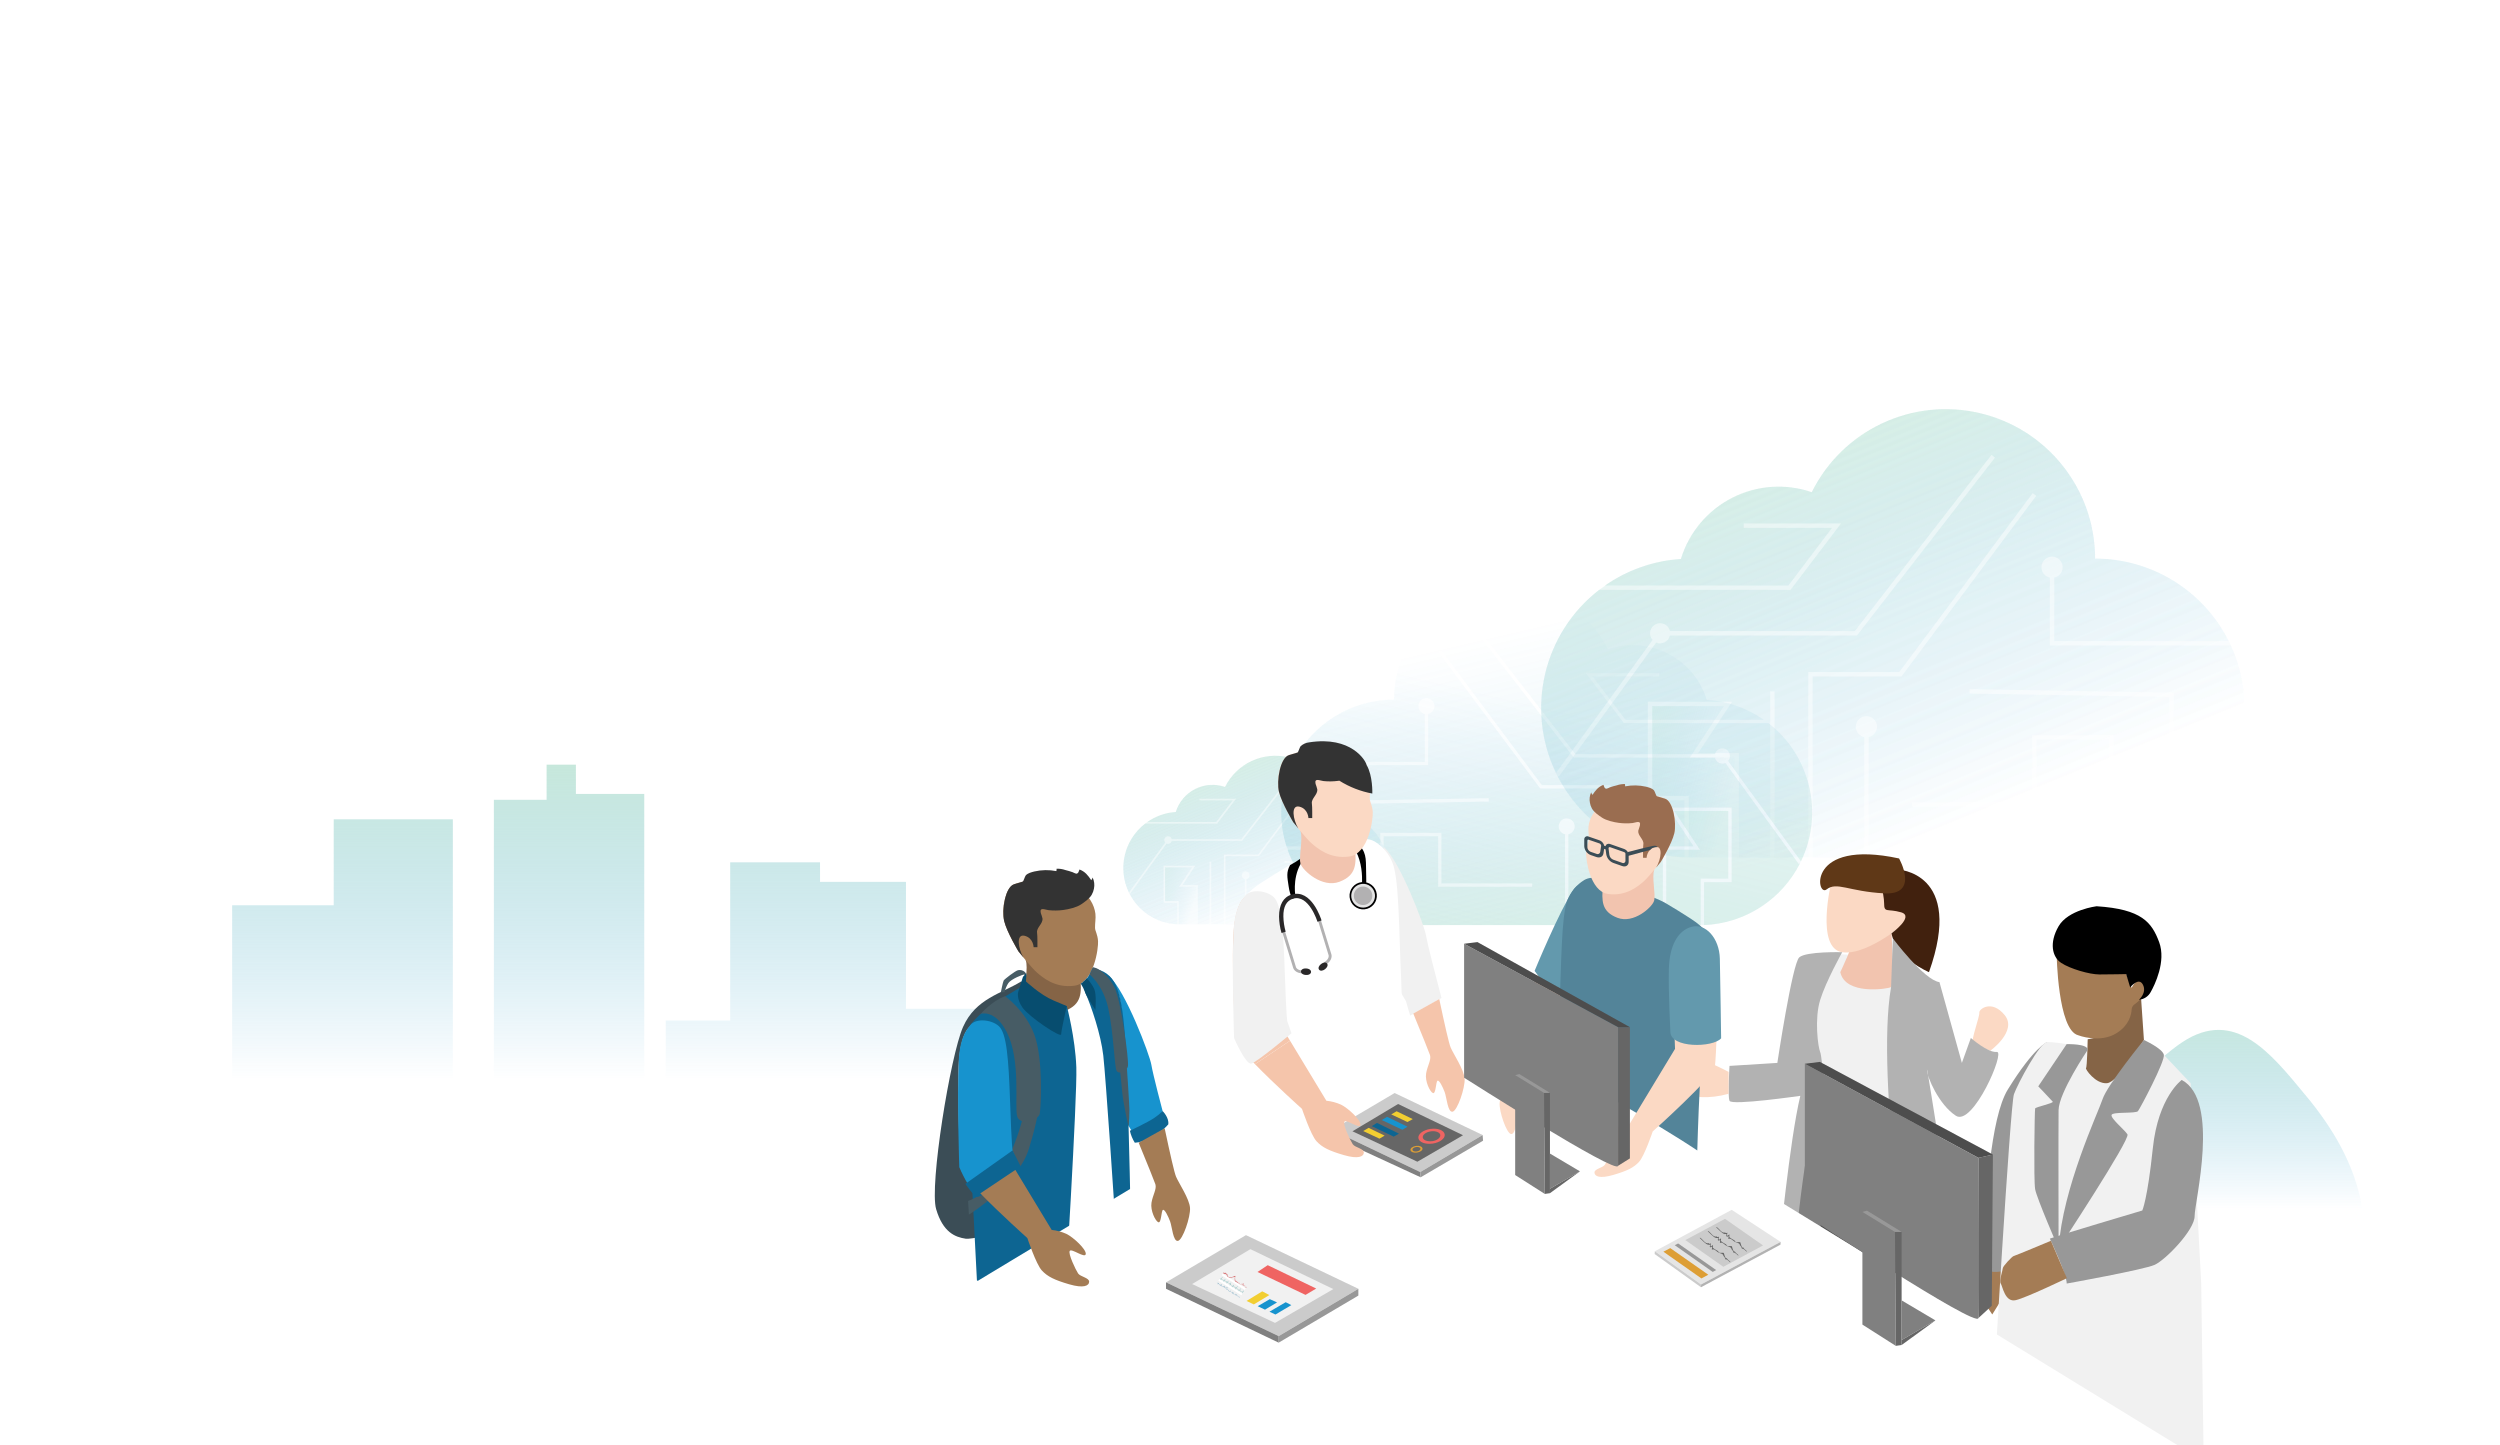 <?xml version="1.0" encoding="UTF-8"?>
<svg width="1280px" height="740px" viewBox="0 0 1280 740" version="1.1" xmlns="http://www.w3.org/2000/svg" xmlns:xlink="http://www.w3.org/1999/xlink">
    <!-- Generator: Sketch 52.5 (67469) - http://www.bohemiancoding.com/sketch -->
    <title>About Copy</title>
    <desc>Created with Sketch.</desc>
    <defs>
        <linearGradient x1="32.185%" y1="115.094%" x2="68.675%" y2="15.902%" id="linearGradient-1">
            <stop stop-color="#8ED0B8" stop-opacity="0.2" offset="0%"></stop>
            <stop stop-color="#47ABC5" stop-opacity="0.08" offset="40%"></stop>
            <stop stop-color="#1793CE" stop-opacity="0" offset="75%"></stop>
            <stop stop-color="#4BB2E1" stop-opacity="0" offset="96%"></stop>
            <stop stop-color="#87D6F7" stop-opacity="0" offset="100%"></stop>
        </linearGradient>
        <linearGradient x1="-949.261%" y1="95.708%" x2="-1053.916%" y2="-2.839%" id="linearGradient-2">
            <stop stop-color="#8ED0B8" stop-opacity="0.2" offset="0%"></stop>
            <stop stop-color="#47ABC5" stop-opacity="0.08" offset="40%"></stop>
            <stop stop-color="#1793CE" stop-opacity="0" offset="75%"></stop>
            <stop stop-color="#4BB2E1" stop-opacity="0" offset="96%"></stop>
            <stop stop-color="#87D6F7" stop-opacity="0" offset="100%"></stop>
        </linearGradient>
        <linearGradient x1="0.222%" y1="115.069%" x2="-36.262%" y2="15.928%" id="linearGradient-3">
            <stop stop-color="#8ED0B8" stop-opacity="0.2" offset="0%"></stop>
            <stop stop-color="#47ABC5" stop-opacity="0.08" offset="40%"></stop>
            <stop stop-color="#1793CE" stop-opacity="0" offset="75%"></stop>
            <stop stop-color="#4BB2E1" stop-opacity="0" offset="96%"></stop>
            <stop stop-color="#87D6F7" stop-opacity="0" offset="100%"></stop>
        </linearGradient>
        <linearGradient x1="20.601%" y1="20.484%" x2="79.397%" y2="112.782%" id="linearGradient-4">
            <stop stop-color="#8ED0B8" stop-opacity="0.2" offset="0%"></stop>
            <stop stop-color="#47ABC5" stop-opacity="0.08" offset="40%"></stop>
            <stop stop-color="#1793CE" stop-opacity="0" offset="75%"></stop>
            <stop stop-color="#4BB2E1" stop-opacity="0" offset="96%"></stop>
            <stop stop-color="#87D6F7" stop-opacity="0" offset="100%"></stop>
        </linearGradient>
        <linearGradient x1="-13.123%" y1="7.167%" x2="128.77%" y2="84.294%" id="linearGradient-5">
            <stop stop-color="#8ED0B8" stop-opacity="0.2" offset="0%"></stop>
            <stop stop-color="#47ABC5" stop-opacity="0.08" offset="40%"></stop>
            <stop stop-color="#1793CE" stop-opacity="0" offset="75%"></stop>
            <stop stop-color="#4BB2E1" stop-opacity="0" offset="96%"></stop>
            <stop stop-color="#87D6F7" stop-opacity="0" offset="100%"></stop>
        </linearGradient>
        <linearGradient x1="20.596%" y1="20.534%" x2="79.398%" y2="112.8%" id="linearGradient-6">
            <stop stop-color="#8ED0B8" stop-opacity="0.2" offset="0%"></stop>
            <stop stop-color="#47ABC5" stop-opacity="0.08" offset="40%"></stop>
            <stop stop-color="#1793CE" stop-opacity="0" offset="75%"></stop>
            <stop stop-color="#4BB2E1" stop-opacity="0" offset="96%"></stop>
            <stop stop-color="#87D6F7" stop-opacity="0" offset="100%"></stop>
        </linearGradient>
        <linearGradient x1="50%" y1="0%" x2="50%" y2="99.996%" id="linearGradient-7">
            <stop stop-color="#8ED0B8" stop-opacity="0.5" offset="0%"></stop>
            <stop stop-color="#1793CE" stop-opacity="0" offset="55%"></stop>
            <stop stop-color="#87D6F7" stop-opacity="0" offset="100%"></stop>
        </linearGradient>
        <linearGradient x1="20.602%" y1="20.527%" x2="79.401%" y2="112.797%" id="linearGradient-8">
            <stop stop-color="#8ED0B8" stop-opacity="0.2" offset="0%"></stop>
            <stop stop-color="#47ABC5" stop-opacity="0.08" offset="40%"></stop>
            <stop stop-color="#1793CE" stop-opacity="0" offset="75%"></stop>
            <stop stop-color="#4BB2E1" stop-opacity="0" offset="96%"></stop>
            <stop stop-color="#87D6F7" stop-opacity="0" offset="100%"></stop>
        </linearGradient>
        <linearGradient x1="-13.102%" y1="7.126%" x2="128.839%" y2="84.327%" id="linearGradient-9">
            <stop stop-color="#8ED0B8" stop-opacity="0.2" offset="0%"></stop>
            <stop stop-color="#47ABC5" stop-opacity="0.08" offset="40%"></stop>
            <stop stop-color="#1793CE" stop-opacity="0" offset="75%"></stop>
            <stop stop-color="#4BB2E1" stop-opacity="0" offset="96%"></stop>
            <stop stop-color="#87D6F7" stop-opacity="0" offset="100%"></stop>
        </linearGradient>
        <linearGradient x1="20.6%" y1="20.527%" x2="79.409%" y2="112.797%" id="linearGradient-10">
            <stop stop-color="#8ED0B8" stop-opacity="0.2" offset="0%"></stop>
            <stop stop-color="#47ABC5" stop-opacity="0.08" offset="40%"></stop>
            <stop stop-color="#1793CE" stop-opacity="0" offset="75%"></stop>
            <stop stop-color="#4BB2E1" stop-opacity="0" offset="96%"></stop>
            <stop stop-color="#87D6F7" stop-opacity="0" offset="100%"></stop>
        </linearGradient>
        <linearGradient x1="-354.115%" y1="20.52%" x2="-295.329%" y2="112.793%" id="linearGradient-11">
            <stop stop-color="#8ED0B8" stop-opacity="0.2" offset="0%"></stop>
            <stop stop-color="#47ABC5" stop-opacity="0.08" offset="40%"></stop>
            <stop stop-color="#1793CE" stop-opacity="0" offset="75%"></stop>
            <stop stop-color="#4BB2E1" stop-opacity="0" offset="96%"></stop>
            <stop stop-color="#87D6F7" stop-opacity="0" offset="100%"></stop>
        </linearGradient>
        <linearGradient x1="-3702.161%" y1="7.194%" x2="-3560.243%" y2="84.316%" id="linearGradient-12">
            <stop stop-color="#8ED0B8" stop-opacity="0.2" offset="0%"></stop>
            <stop stop-color="#47ABC5" stop-opacity="0.08" offset="40%"></stop>
            <stop stop-color="#1793CE" stop-opacity="0" offset="75%"></stop>
            <stop stop-color="#4BB2E1" stop-opacity="0" offset="96%"></stop>
            <stop stop-color="#87D6F7" stop-opacity="0" offset="100%"></stop>
        </linearGradient>
        <linearGradient x1="-354.216%" y1="20.539%" x2="-295.413%" y2="112.752%" id="linearGradient-13">
            <stop stop-color="#8ED0B8" stop-opacity="0.2" offset="0%"></stop>
            <stop stop-color="#47ABC5" stop-opacity="0.08" offset="40%"></stop>
            <stop stop-color="#1793CE" stop-opacity="0" offset="75%"></stop>
            <stop stop-color="#4BB2E1" stop-opacity="0" offset="96%"></stop>
            <stop stop-color="#87D6F7" stop-opacity="0" offset="100%"></stop>
        </linearGradient>
        <linearGradient x1="49.999%" y1="0%" x2="49.999%" y2="100.018%" id="linearGradient-14">
            <stop stop-color="#8ED0B8" stop-opacity="0.5" offset="0%"></stop>
            <stop stop-color="#1793CE" stop-opacity="0" offset="55%"></stop>
            <stop stop-color="#87D6F7" stop-opacity="0" offset="100%"></stop>
        </linearGradient>
    </defs>
    <g id="0123" stroke="none" stroke-width="1" fill="none" fill-rule="evenodd">
        <g id="33333-05-copy" transform="translate(118, 209)">
            <path d="M669.86,396.5 C669.86,396.5 683.86,427.5 687.86,430.5 C691.86,433.5 728.86,434.5 735.86,433.5 C742.86,432.5 759.12,415.82 760.49,398.66 C761.86,381.5 760.12,398.82 760.49,398.66 C760.86,398.5 669.86,396.5 669.86,396.5 Z" id="Path" fill="#808080" opacity="0.1"></path>
            <path d="M538,206.93 C538,200.254 539.16,193.628 541.43,187.35 L541.6,186.94 C542.11,185.55 542.66,184.18 543.28,182.85 L544.17,181.14 L544.1,181.14 C553.889,161.58 573.887,149.227 595.76,149.23 C595.773,122.418 614.232,99.139 640.335,93.014 C666.438,86.89 693.324,99.531 705.26,123.54 C715.386,120.06 726.491,120.843 736.028,125.71 C745.565,130.577 752.716,139.109 755.84,149.35 C764.791,149.921 773.483,152.582 781.22,157.12 C782.55,157.9 783.85,158.72 785.11,159.6 L784.9,159.6 L787.43,161.31 C808.946,178.004 815.89,207.452 804.1,232 L803.61,232.91 L803.67,232.91 C803.07,234.103 802.427,235.273 801.74,236.42 C791.773,253.231 773.977,263.858 754.45,264.66 L733.38,264.66 L721.32,264.66 L719.61,264.66 L706.61,264.66 L704.9,264.66 L595.48,264.66 C576.242,264.584 558.308,254.923 547.66,238.9 L546.84,237.2 L546.57,237.2 C544.398,233.686 542.611,229.947 541.24,226.05 L541.49,226.05 L540.67,224.34 C538.895,218.707 537.994,212.836 538,206.93 Z" id="Path" fill="url(#linearGradient-1)"></path>
            <path d="M735.09,264.69 L735.09,226.07 L752.34,226.07 L739.21,206.21 L766.88,206.21 L766.88,240.88 L752.75,240.88 L752.75,264.67 L752.07,264.67 C750.95,264.67 749.84,264.67 748.74,264.57 L748.74,264.67 L735.09,264.67 L735.09,264.69 Z" id="Path" fill="url(#linearGradient-2)"></path>
            <path d="M590.42,238.6 L590.42,219.13 L618.33,219.13 L618.33,245 L666.46,245 L666.46,243.29 L620,243.29 L620,217.42 L588.71,217.42 L588.71,236.9 L546.56,237.22 C544.388,233.706 542.601,229.967 541.23,226.07 L567.06,226.07 L567.06,202.71 L644.25,201.39 L644.25,199.68 L565.36,201 L565.36,224.34 L540.67,224.34 C536.347,210.638 537.27,195.819 543.26,182.76 L613.2,182.76 L613.2,156.54 C615.252,156.102 616.642,154.187 616.422,152.1 C616.202,150.014 614.443,148.43 612.345,148.43 C610.247,148.43 608.488,150.014 608.268,152.1 C608.048,154.187 609.438,156.102 611.49,156.54 L611.49,181.08 L544.08,181.08 C553.869,161.52 573.867,149.167 595.74,149.17 C595.753,122.358 614.212,99.079 640.315,92.954 C666.418,86.83 693.304,99.471 705.24,123.48 C715.366,120 726.471,120.783 736.008,125.65 C745.545,130.517 752.696,139.049 755.82,149.29 C766.332,149.958 776.458,153.504 785.09,159.54 L714.28,159.54 L697.38,137.33 L731.54,137.33 L731.54,135.62 L693.94,135.62 L713.44,161.25 L787.44,161.25 C808.982,177.954 815.925,207.439 804.1,232 L766.77,180.58 C767.828,179.361 768.021,177.615 767.254,176.195 C766.488,174.775 764.923,173.977 763.324,174.191 C761.724,174.406 760.425,175.588 760.06,177.16 L688.63,177.16 L635.8,109.04 L634.45,110.04 L687.8,178.9 L760.07,178.9 C760.321,180.03 761.063,180.989 762.094,181.516 C763.125,182.042 764.338,182.08 765.4,181.62 L803,233.39 L803.69,232.89 C794.264,251.62 775.43,263.771 754.48,264.64 L754.48,242.64 L768.6,242.64 L768.6,204.5 L736,204.5 L749.13,224.36 L733.38,224.36 L733.38,264.68 L721.32,264.68 L721.32,200.53 L719.61,200.53 L719.61,264.69 L706.61,264.69 L706.61,193 L671.44,193 L619.87,123.86 L618.5,124.86 L670.59,194.69 L704.9,194.69 L704.9,264.63 L685,264.63 L685,218.13 C687.052,217.692 688.442,215.777 688.222,213.69 C688.002,211.604 686.243,210.02 684.145,210.02 C682.047,210.02 680.288,211.604 680.068,213.69 C679.848,215.777 681.238,217.692 683.29,218.13 L683.29,264.63 L595.48,264.63 C576.242,264.554 558.308,254.893 547.66,238.87 L590.42,238.6 Z" id="Path" fill="url(#linearGradient-3)"></path>
            <path d="M592.59,235.47 C592.59,232.142 592.012,228.84 590.88,225.71 L590.8,225.5 C590.54,224.81 590.27,224.13 589.96,223.5 L589.52,222.65 C584.643,212.904 574.678,206.749 563.78,206.75 C563.772,193.389 554.573,181.788 541.565,178.737 C528.556,175.686 515.158,181.985 509.21,193.95 C504.172,192.212 498.644,192.594 493.892,195.006 C489.14,197.419 485.57,201.657 484,206.75 C479.539,207.034 475.206,208.359 471.35,210.62 C470.69,211.01 470.04,211.42 469.41,211.86 L469.52,211.86 L468.26,212.71 C457.522,221.049 454.078,235.762 460,248 L460.24,248.45 C460.54,249.043 460.873,249.627 461.24,250.2 C466.207,258.574 475.072,263.869 484.8,264.27 L495.3,264.27 L501.3,264.27 L502.15,264.27 L564.01,264.27 C573.595,264.233 582.532,259.422 587.84,251.44 L588.25,250.59 L588.39,250.59 C589.459,248.826 590.334,246.952 591,245 L590.88,245 L591.29,244.15 C592.165,241.34 592.603,238.413 592.59,235.47 Z" id="Path" fill="url(#linearGradient-4)"></path>
            <path d="M494.37,264.26 L494.37,245 L485.77,245 L492.31,235.1 L478.52,235.1 L478.52,252.38 L485.52,252.38 L485.52,264.24 L485.86,264.24 C486.42,264.24 486.97,264.24 487.52,264.24 L494.32,264.24 L494.37,264.26 Z" id="Path" fill="url(#linearGradient-5)"></path>
            <path d="M566.46,251.26 L566.46,241.56 L552.55,241.56 L552.55,254.47 L528.55,254.47 L528.55,253.62 L551.7,253.62 L551.7,240.7 L567.31,240.7 L567.31,250.41 L588.31,250.57 C589.405,248.816 590.307,246.948 591,245 L578.09,245 L578.09,233.37 L539.62,232.71 L539.62,231.86 L578.92,232.53 L578.92,244.16 L591.22,244.16 C593.396,237.341 592.961,229.957 590,223.44 L555.1,223.44 L555.1,210.37 C554.101,210.153 553.427,209.218 553.536,208.202 C553.646,207.186 554.503,206.416 555.525,206.416 C556.547,206.416 557.404,207.186 557.514,208.202 C557.623,209.218 556.949,210.153 555.95,210.37 L555.95,222.6 L589.54,222.6 C584.663,212.854 574.698,206.699 563.8,206.7 C563.792,193.339 554.593,181.738 541.585,178.687 C528.576,175.636 515.178,181.935 509.23,193.9 C504.183,192.158 498.644,192.543 493.886,194.966 C489.128,197.389 485.559,201.643 484,206.75 C478.763,207.085 473.72,208.852 469.42,211.86 L504.71,211.86 L513.13,200.79 L496.13,200.79 L496.13,199.94 L514.87,199.94 L505.15,212.71 L468.29,212.71 C457.541,221.041 454.085,235.755 460,248 L478.6,222.38 C478.054,221.774 477.946,220.891 478.33,220.171 C478.713,219.451 479.505,219.048 480.313,219.161 C481.121,219.275 481.771,219.882 481.94,220.68 L517.54,220.68 L543.86,186.74 L544.53,187.26 L517.95,221.53 L481.95,221.53 C481.821,222.089 481.451,222.563 480.94,222.823 C480.429,223.084 479.828,223.105 479.3,222.88 L460.57,248.68 L460.23,248.43 C464.926,257.763 474.311,263.818 484.75,264.25 L484.75,253.25 L477.75,253.25 L477.75,234.25 L493.97,234.25 L487.43,244.15 L495.3,244.15 L495.3,264.24 L501.3,264.24 L501.3,232.24 L502.15,232.24 L502.15,264.24 L508.63,264.24 L508.63,228.54 L526.16,228.54 L551.86,194.08 L552.54,194.59 L526.54,229.39 L509.44,229.39 L509.44,264.24 L519.37,264.24 L519.37,241.08 C518.371,240.863 517.697,239.928 517.806,238.912 C517.916,237.896 518.773,237.126 519.795,237.126 C520.817,237.126 521.674,237.896 521.784,238.912 C521.893,239.928 521.219,240.863 520.22,241.08 L520.22,264.25 L563.96,264.25 C573.545,264.213 582.482,259.402 587.79,251.42 L566.46,251.26 Z" id="Path" fill="url(#linearGradient-6)"></path>
            <path d="M617.91,293.71 C617.91,293.71 612.91,274.86 612.14,270 C611.37,265.14 598.75,231.59 590.36,224.56 L591.31,256.89 L598.25,297.6 L601.86,303.6 L604,311 L620.043,302 L617.91,293.71 Z" id="Shape" fill="#F1F1F1"></path>
            <path d="M599.37,291.54 C598.27,269.74 598.46,241.41 594.99,232.84 C593.23,228.262 590.006,224.395 585.82,221.84 C581.04,219.14 575.52,221.52 570.6,222.59 C565.83,223.59 560.96,225.9 556.53,227.91 C551.53,230.18 546.05,231.81 541.33,234.55 C536.77,237.2 532.33,240.03 527.87,242.89 C513.14,252.4 513.44,260.89 518.03,281.56 C522.62,302.23 523.26,378.56 523.26,378.56 C546.78,395.64 574.58,389.16 574.58,389.16 C574.58,389.16 593.1,386 600.08,377 C600.08,377 600.46,313.34 599.37,291.54 Z" id="Path" fill="#FFFFFF"></path>
            <path d="M524.56,335.86 C519.21,330.34 515.02,325.48 514.77,323.55 C514.07,318.03 512.95,290.04 513.3,274.07 C513.65,258.1 516.89,248.53 524.13,248.37 C537.87,248.08 538.23,262.37 537.5,283.66 C536.77,304.95 536.42,313.79 536.42,313.79 L542.5,323.85" id="Path" fill="#F5C5AB"></path>
            <path d="M518.91,250.61 C521.07,245.92 530.09,246.61 534.06,250.25 C538.03,253.89 539.06,266.66 539.83,289.38 C540.6,312.1 541.09,313.91 541.09,313.91 L543.25,320.04 C543.25,320.04 525.58,334.83 522.69,335.55 C519.8,336.27 513.85,322.48 513.85,322.48 C513.85,322.48 512.63,286.73 513.58,267.66 C514.25,254.32 518.91,250.61 518.91,250.61 Z" id="Path" fill="#F1F1F1"></path>
            <polygon id="Path" fill="#000000" points="578.67 249.4 579.73 249.62 578.67 249.39"></polygon>
            <path d="M578.31,224.12 C577.05,223.77 574.31,223.12 572.73,222.57 C573.99,223.39 572.57,221.95 573.58,223.06 C577.99,227.93 579.15,234.79 579.35,239.69 C579.481,242.941 579.256,246.197 578.68,249.4 L579.73,249.62 L580.78,249.84 C581.398,246.484 581.639,243.07 581.5,239.66 C581.21,232.19 582.07,228.36 578.31,224.12 Z" id="Path" fill="#000000"></path>
            <circle id="Oval" fill="#E4E4E4" transform="translate(579.896, 249.645) rotate(-6.1) translate(-579.896, -249.645) " cx="579.896" cy="249.645" r="6.55"></circle>
            <path d="M580.67,256.57 C576.831,256.966 573.396,254.179 572.991,250.341 C572.586,246.503 575.364,243.061 579.202,242.647 C583.039,242.233 586.487,245.004 586.91,248.84 C587.114,250.694 586.57,252.553 585.399,254.004 C584.227,255.455 582.525,256.379 580.67,256.57 Z M579.28,243.57 C576.835,243.831 574.787,245.539 574.092,247.898 C573.397,250.257 574.192,252.802 576.106,254.347 C578.019,255.891 580.675,256.131 582.834,254.954 C584.994,253.777 586.231,251.415 585.97,248.97 C585.804,247.361 585.004,245.883 583.747,244.865 C582.49,243.846 580.879,243.369 579.27,243.54 L579.28,243.57 Z" id="Shape" fill="#000000" fill-rule="nonzero"></path>
            <circle id="Oval" fill="#B2B1B2" transform="translate(579.896, 249.645) rotate(-6.1) translate(-579.896, -249.645) " cx="579.896" cy="249.645" r="4.74"></circle>
            <path d="M541.8,244.92 C542.116,247.095 542.704,249.221 543.55,251.25 L545.34,250.44 C545.34,250.34 543.47,241.29 547.92,233.31 C548.6,232.09 547.04,231.52 548.05,230.49 C546.287,231.761 544.439,232.91 542.52,233.93 C540.48,237.61 541.06,240 541.8,244.92 Z" id="Path" fill="#000000"></path>
            <path d="M549.88,289.34 C545.13,289.71 544.17,286.76 544.13,286.63 L538.46,268.1 L539.87,267.67 L545.54,286.2 C545.54,286.27 546.25,288.15 549.77,287.87 L549.88,289.34 Z" id="Path" fill="#B2B1B2"></path>
            <path d="M560.44,285.15 C564.59,282.8 563.73,279.81 563.69,279.69 L558,261.16 L556.59,261.59 L562.26,280.12 C562.26,280.19 562.76,282.12 559.69,283.87 L560.44,285.15 Z" id="Path" fill="#B2B1B2"></path>
            <ellipse id="Oval" fill="#292728" transform="translate(550.683, 288.516) rotate(-86.28) translate(-550.683, -288.516) " cx="550.683" cy="288.516" rx="1.67" ry="2.58"></ellipse>
            <ellipse id="Oval" fill="#292728" transform="translate(559.413, 285.896) rotate(-37.74) translate(-559.413, -285.896) " cx="559.413" cy="285.896" rx="2.58" ry="1.67"></ellipse>
            <path d="M538.13,268.68 C537.349,265.946 536.925,263.123 536.87,260.28 C536.87,254.22 539.06,250.28 543.35,249.02 C553.5,245.91 558.43,261.62 558.64,262.29 L556.53,262.94 C556.53,262.8 552.05,248.67 544,251.14 C540.7,252.14 539,255.22 539.09,260.27 C539.15,262.899 539.543,265.51 540.26,268.04 L538.13,268.68 Z" id="Path" fill="#292728"></path>
            <path d="M547.77,216.41 C549.3,220.11 546.84,229.91 547.92,233.31 C549,236.71 558.97,245.84 567.82,242.46 C576.67,239.08 576.43,233.17 575.76,224.82 C575.09,216.47 547.77,216.41 547.77,216.41 Z" id="Path" fill="#F2C4AF"></path>
            <path d="M580.56,185.18 C580.733,185.433 580.9,185.693 581.06,185.96 C582.355,187.998 583.188,190.295 583.5,192.69 C583.79,195.13 583.23,197.54 583.31,199.99 C583.37,201.61 584.62,203.2 584.85,206.72 C585.08,210.24 582.85,228.1 572.85,229.53 C562.85,230.96 556.32,225.17 553.56,222.8 C550.8,220.43 544.08,211.95 544.08,211.95 C544.08,211.95 538.15,202.09 536.79,196.44 C535.953,192.141 536.253,187.698 537.66,183.55 C538.105,181.72 539.002,180.032 540.27,178.64 C542.11,176.95 544.8,176.95 547,175.99 C548.64,175.27 549.31,173.4 551.11,172.67 C553.37,171.75 557.19,172.21 559.53,172.62 C567.66,174 575.85,178.25 580.56,185.18 Z" id="Path" fill="#FBD9C4"></path>
            <path d="M581.7,182.7 C581.32,180.49 573.86,167.7 552.26,171.09 C550.625,171.266 549.092,171.968 547.89,173.09 C547.45,173.6 546.71,176.19 546.33,176.3 L541.9,177.63 C537.47,178.96 535.47,190.78 536.83,196.43 C538.19,202.08 544.12,211.94 544.12,211.94 C544.12,211.94 545.23,213.34 546.72,215.15 C543.99,210.66 542.81,202.91 547.3,204.01 C551.79,205.11 551.91,209.85 551.91,209.85 L553.86,209.85 C553.86,209.85 553.93,204.03 553.68,202.41 C553.29,199.8 556.75,197.89 556.45,195.12 C556.206,194.172 555.912,193.237 555.57,192.32 C554.88,189.16 557.7,190.67 559.57,190.9 C562.052,191.164 564.556,191.133 567.03,190.81 L567.73,190.71 C572.896,193.955 578.631,196.191 584.63,197.3 C584.63,197.3 584.94,188.16 581.7,182.7 Z" id="Path" fill="#333333"></path>
            <path d="M0.86,254.5 L52.86,254.5 L52.86,210.5 L113.86,210.5 L113.86,351.5 L134.86,351.5 L134.86,200.5 L161.86,200.5 L161.86,182.5 L176.86,182.5 L176.86,197.5 L211.86,197.5 L211.86,392.5 L222.86,392.5 L222.86,313.5 L255.86,313.5 L255.86,232.5 L301.86,232.5 L301.86,242.5 L345.86,242.5 L345.86,307.5 L424.86,307.5 L424.86,378.5 L486.86,378.5 L486.86,427.8 C486.86,427.8 454.47,475.47 365.16,473 C275.85,470.53 157.86,466.5 0.86,348.5 L0.86,254.5 Z" id="Path" fill="url(#linearGradient-7)"></path>
            <path d="M1031.22,153.49 C1031.223,144.642 1029.687,135.861 1026.68,127.54 L1026.68,127.47 L1026.46,126.92 C1025.78,125.08 1025.05,123.27 1024.24,121.5 L1023.06,119.24 L1023.15,119.24 C1010.17,93.337 983.673,76.986 954.7,77 C954.688,41.47 930.225,10.621 895.632,2.514 C861.039,-5.593 825.417,11.175 809.62,43 C796.206,38.393 781.495,39.433 768.862,45.881 C756.229,52.33 746.758,63.633 742.62,77.2 C730.769,77.934 719.254,81.434 709,87.42 C707.24,88.42 705.52,89.54 703.85,90.71 L704.13,90.71 L700.75,93 C672.183,115.128 662.971,154.214 678.65,186.77 L679.3,187.97 L679.22,187.91 C680.02,189.49 680.87,191.04 681.77,192.56 C694.976,214.829 718.551,228.907 744.42,229.97 L772.34,229.97 L772.34,230 L788.34,230 L790.6,230 L807.82,230 L810.08,230 L955.08,230 C980.568,229.901 1004.329,217.105 1018.44,195.88 L1019.52,193.62 L1019.88,193.62 C1022.757,188.965 1025.124,184.013 1026.94,178.85 L1026.61,178.85 L1027.7,176.59 C1030.05,169.116 1031.237,161.325 1031.22,153.49 Z" id="Path" fill="url(#linearGradient-8)"></path>
            <path d="M770.08,230 L770.08,178.86 L747.22,178.86 L764.62,152.54 L727.95,152.54 L727.95,198.48 L746.68,198.48 L746.68,230 L747.59,230 C749.07,230 750.59,230 752,229.87 L752,230 L770.08,230 Z" id="Path" fill="url(#linearGradient-9)"></path>
            <path d="M961.75,195.45 L961.75,169.65 L924.75,169.65 L924.75,204 L861,204 L861,201.74 L922.5,201.74 L922.5,167.39 L964,167.39 L964,193.2 L1019.84,193.63 C1022.717,188.975 1025.084,184.023 1026.9,178.86 L992.68,178.86 L992.68,147.86 L890.41,146.11 L890.41,143.85 L994.91,145.64 L994.91,176.56 L1027.62,176.56 C1033.348,158.407 1032.125,138.773 1024.19,121.47 L931.52,121.47 L931.52,86.73 C928.802,86.152 926.959,83.614 927.25,80.851 C927.541,78.087 929.871,75.989 932.65,75.989 C935.429,75.989 937.759,78.087 938.05,80.851 C938.341,83.614 936.498,86.152 933.78,86.73 L933.78,119.24 L1023.09,119.24 C1010.12,93.356 983.652,77.008 954.7,77 C954.688,41.47 930.225,10.621 895.632,2.514 C861.039,-5.593 825.417,11.175 809.62,43 C796.206,38.393 781.495,39.433 768.862,45.881 C756.229,52.33 746.758,63.633 742.62,77.2 C728.693,78.085 715.277,82.783 703.84,90.78 L797.66,90.78 L820,61.27 L774.77,61.27 L774.77,59 L824.6,59 L798.77,93 L700.77,93 C672.203,115.128 662.991,154.214 678.67,186.77 L728.13,118.65 C726.699,117.038 726.423,114.705 727.439,112.804 C728.455,110.903 730.547,109.835 732.683,110.129 C734.818,110.423 736.545,112.015 737.01,114.12 L831.65,114.12 L901.65,23.87 L903.44,25.26 L832.77,116.39 L737,116.39 C736.664,117.884 735.68,119.152 734.315,119.847 C732.951,120.543 731.347,120.595 729.94,119.99 L680.14,188.58 L679.22,187.91 C691.709,212.724 716.664,228.823 744.42,229.97 L744.42,200.77 L725.69,200.77 L725.69,150.28 L768.83,150.28 L751.43,176.6 L772.34,176.6 L772.34,230 L788.34,230 L788.34,145 L790.6,145 L790.6,230 L807.82,230 L807.82,135.09 L854.42,135.09 L922.75,43.48 L924.56,44.83 L855.56,137.35 L810.07,137.35 L810.07,230 L836.48,230 L836.48,168.4 C833.762,167.822 831.919,165.284 832.21,162.521 C832.501,159.757 834.831,157.659 837.61,157.659 C840.389,157.659 842.719,159.757 843.01,162.521 C843.301,165.284 841.458,167.822 838.74,168.4 L838.74,230 L955,230 C980.488,229.901 1004.249,217.105 1018.36,195.88 L961.75,195.45 Z" id="Path" fill="url(#linearGradient-10)"></path>
            <path d="M842.93,230.92 C842.927,226.256 843.736,221.627 845.32,217.24 L845.44,216.95 C845.8,215.95 846.18,215.02 846.61,214.09 L847.23,212.9 C854.067,199.234 868.039,190.605 883.32,190.61 C883.322,171.877 896.218,155.609 914.456,151.331 C932.695,147.053 951.479,155.891 959.81,172.67 C966.879,170.238 974.633,170.782 981.293,174.175 C987.954,177.569 992.952,183.522 995.14,190.67 C1001.393,191.07 1007.466,192.929 1012.87,196.1 C1013.8,196.64 1014.71,197.22 1015.58,197.83 L1015.43,197.83 L1017.2,199.02 C1032.263,210.686 1037.12,231.296 1028.85,248.46 L1028.51,249.09 C1028.09,249.923 1027.64,250.74 1027.16,251.54 C1020.202,263.27 1007.787,270.689 994.16,271.26 L979.44,271.26 L971,271.26 L969.81,271.26 L960.73,271.26 L959.54,271.26 L883.08,271.26 C869.642,271.204 857.116,264.453 849.68,253.26 L849.11,252.07 L848.92,252.07 C847.404,249.614 846.157,247.003 845.2,244.28 L845.37,244.28 L844.8,243.09 C843.557,239.153 842.927,235.048 842.93,230.92 Z" id="Path" fill="url(#linearGradient-11)"></path>
            <path d="M980.6,271.26 L980.6,244.26 L992.65,244.26 L983.48,230.39 L1002.81,230.39 L1002.81,254.61 L992.93,254.61 L992.93,271.23 L992.45,271.23 C991.67,271.23 990.89,271.23 990.13,271.16 L990.13,271.23 L980.6,271.23 L980.6,271.26 Z" id="Path" fill="url(#linearGradient-12)"></path>
            <path d="M879.55,253 L879.55,239.4 L899,239.4 L899,257.5 L932.62,257.5 L932.62,256.31 L900.24,256.31 L900.24,238.21 L878.36,238.21 L878.36,251.82 L848.92,252.04 C847.404,249.584 846.157,246.973 845.2,244.25 L863.2,244.25 L863.2,228 L917.12,227.08 L917.12,225.89 L862,226.8 L862,243.1 L844.8,243.1 C841.792,233.543 842.437,223.209 846.61,214.1 L895.46,214.1 L895.46,195.72 C896.892,195.415 897.862,194.079 897.709,192.623 C897.556,191.168 896.329,190.063 894.865,190.063 C893.401,190.063 892.174,191.168 892.021,192.623 C891.868,194.079 892.838,195.415 894.27,195.72 L894.27,212.86 L847.18,212.86 C854.017,199.194 867.989,190.565 883.27,190.57 C883.272,171.837 896.168,155.569 914.406,151.291 C932.645,147.013 951.429,155.851 959.76,172.63 C966.829,170.198 974.583,170.742 981.243,174.135 C987.904,177.529 992.902,183.482 995.09,190.63 C1002.431,191.098 1009.502,193.575 1015.53,197.79 L966.07,197.79 L954.27,182.27 L978.13,182.27 L978.13,181.08 L951.86,181.08 L965.48,198.98 L1017.15,198.98 C1032.213,210.646 1037.07,231.256 1028.8,248.42 L1002.73,212.51 C1003.475,211.66 1003.614,210.438 1003.08,209.442 C1002.545,208.447 1001.45,207.887 1000.33,208.038 C999.21,208.189 998.302,209.019 998.05,210.12 L948.15,210.12 L911.25,162.54 L910.31,163.27 L947.57,211.27 L998,211.27 C998.175,212.059 998.693,212.728 999.413,213.096 C1000.132,213.463 1000.978,213.49 1001.72,213.17 L1028,249.4 L1028.48,249.05 C1021.893,262.132 1008.734,270.618 994.1,271.22 L994.1,255.82 L1004,255.82 L1004,229.23 L981.26,229.23 L990.43,243.1 L979.43,243.1 L979.43,271.26 L971,271.26 L971,226.45 L969.81,226.45 L969.81,271.26 L960.73,271.26 L960.73,221.26 L936.16,221.26 L900.16,172.96 L899.16,173.67 L935.54,222.45 L959.54,222.45 L959.54,271.3 L945.62,271.3 L945.62,238.78 C947.052,238.475 948.022,237.139 947.869,235.683 C947.716,234.228 946.489,233.123 945.025,233.123 C943.561,233.123 942.334,234.228 942.181,235.683 C942.028,237.139 942.998,238.475 944.43,238.78 L944.43,271.26 L883.08,271.26 C869.642,271.204 857.116,264.453 849.68,253.26 L879.55,253 Z" id="Path" fill="url(#linearGradient-13)"></path>
            <path d="M1061.92,351.15 C1044.49,330.05 1026.13,306.99 999.48,324.5 C972.83,342.01 916.48,411.3 902.02,414.35 C887.56,417.4 818.55,428.51 783.38,418.35 C783.38,418.35 814.46,431.62 853.29,458 C892.12,484.38 1053.96,494 1061.92,487.42 C1069.88,480.84 1126.43,427.35 1061.92,351.15 Z" id="Path" fill="url(#linearGradient-14)"></path>
            <polygon id="Path" fill="#A47C55" points="897.47 426.9 895.76 454.58 902.04 464.01 911.66 448.51"></polygon>
            <path d="M930.23,324.51 C930.23,324.51 923.65,326.75 910.02,348.8 C901.02,363.41 898.7,405.68 897.07,433.31 C896.07,449.95 914.46,438.42 923.43,437.47 C938.2,435.91 937.86,402.47 937.86,402.47 L930.23,324.51 Z" id="Path" fill="#989898"></path>
            <path d="M902.37,508 C902.37,508 911.21,356.65 913.14,351.25 C915.07,345.85 926.49,324.48 930.23,324.5 C933.55,324.653 936.857,325.021 940.13,325.6 L973.13,331.72 L989.84,331.01 L1003.61,345.62 L1009.01,447.94 L1010.24,535.94 L902.37,508 Z" id="Path" fill="#F1F1F1"></path>
            <polygon id="Path" fill="#F1F1F1" points="950.9 328.53 965.73 341.74 950.91 395.9 937.23 425.51 929.34 403.81 935.99 345.62"></polygon>
            <path d="M950.9,323.09 C950.9,323.09 950.61,337.49 950.04,337.85 C949.47,338.21 954.88,346.13 960.81,345.59 C966.74,345.05 979.69,323.47 979.69,323.47 L978.08,299.86 L968.63,305.44 C968.63,305.44 967.82,320.75 950.9,323.09 Z" id="Path" fill="#856446"></path>
            <path d="M950.9,328.53 C950.9,328.53 936.11,350.45 935.99,359.36 C935.87,368.27 935.99,430.25 935.99,430.25 C935.99,430.25 924.79,404.46 923.99,399.87 C923.19,395.28 923.72,359.36 923.99,358.55 C924.26,357.74 933.67,355.85 932.99,355.04 C932.31,354.23 925.59,347.21 925.59,347.21 L940.12,325.61 C940.12,325.61 951,325.26 950.9,328.53 Z" id="Path" fill="#989898"></path>
            <path d="M935,279.45 C935,279.45 935.54,318.34 946,321.04 C946,321.04 957.23,325.43 965.87,319.85 C972.14,315.85 973.26,310.44 973.4,307.85 C973.457,306.819 973.979,305.87 974.82,305.27 C977.46,303.36 982.56,298.92 980.39,294.44 C977.51,288.5 973.39,296.78 973.39,296.78 L969.88,287.6 C969.88,287.6 949.56,291.87 935,279.45 Z" id="Path" fill="#A47C55"></path>
            <path d="M955.44,255 C955.44,255 940.88,256.8 935.99,265.26 C931.1,273.72 932.71,280.92 937.3,283.98 C941.89,287.04 951.88,289.92 956.88,289.92 C961.88,289.92 970.6,289.74 970.6,289.74 L972.66,296.56 C972.66,296.56 977,291 979.16,295.14 C981.32,299.28 977.16,302.85 977.16,302.85 C979.7,302.65 981.962,301.169 983.16,298.92 C985.16,295.4 991.16,283.26 987.48,273.36 C983.72,263.33 978.71,256.48 955.44,255 Z" id="Path" fill="#000000"></path>
            <path d="M979.69,323.47 C979.69,323.47 960.98,346.4 958.55,353.69 C956.12,360.98 938,399.33 936,430.25 C936,430.25 972.89,374.25 971.26,371.78 C969.63,369.31 962.34,363.41 963.15,361.78 C963.96,360.15 975.57,361.24 976.65,359.89 C977.73,358.54 990.65,334.24 989.88,331 C989.11,327.76 979.69,323.47 979.69,323.47 Z" id="Path" fill="#989898"></path>
            <path d="M901,329 C901,329 915.05,318.92 908.41,310.75 C901.77,302.58 895.13,307.69 895.41,309.47 C895.69,311.25 891.07,323.66 892.09,324.86 C893.11,326.06 901,329 901,329 Z" id="Path" fill="#FBD9C4"></path>
            <path d="M814.83,432.4 C813.3,433.08 801.04,439.89 797.3,445.68 C793.56,451.47 807.85,369.09 807.85,369.09 L813.13,371.3 L814.83,432.4 Z" id="Path" fill="#808080"></path>
            <path d="M807.85,358.7 C807.85,358.7 807.85,403.86 820.62,444.19 C820.62,444.19 828.79,484.51 833.13,485.19 C837.47,485.87 850.22,487.45 848.19,478.74 C846.16,470.03 833.03,426.8 839.08,426.8 C845.13,426.8 854.32,471 854.32,471 C854.32,471 865,499 872.19,493.22 C879.38,487.44 865.55,409.35 865.55,409.35 L861,358.7 L807.9,358.7 L807.85,358.7 Z" id="Path" fill="#4D4D4D"></path>
            <path d="M725.13,324.81 L751.84,336.62 L756.28,342.42 C756.28,342.42 742.49,346.42 740.71,345.93 C738.93,345.44 725.14,335.39 725.14,335.39 L725.14,324.81 L725.13,324.81 Z" id="Path" fill="#4D4D4D"></path>
            <path d="M861,288.74 C861,288.74 827,275.1 817.19,281.16 C807.38,287.22 805.3,349 805.3,349 C805.3,349 804.41,381.59 851.14,365.62 L861,288.74 Z" id="Path" fill="#F1F1F1"></path>
            <path d="M850.23,264.74 C850.23,264.74 852.23,295.38 850.23,296.4 C848.23,297.42 826.77,300.63 824.23,288.74 C824.23,288.74 831.89,272.91 831.38,269.34 C830.87,265.77 850.23,264.74 850.23,264.74 Z" id="Path" fill="#F2C4AF"></path>
            <path d="M819.6,242.79 C819.6,242.79 811.43,276.49 825.22,278.53 C839.01,280.57 861,260.66 861,260.66 L852.83,242.79 L819.6,242.79 Z" id="Path" fill="#FBD9C4"></path>
            <path d="M853.3,236.15 C853.3,236.15 888.02,237.15 869.64,288.74 C869.64,288.74 852.72,281.68 850.46,268.87 C850.46,268.87 862.46,260.14 855.35,258.1 C848.24,256.06 846.67,258.61 846.67,253.5 C846.67,248.39 843.61,238.42 843.61,238.42 L853.3,236.15 Z" id="Path" fill="#41210E"></path>
            <path d="M854.32,230.53 C854.32,230.53 865.04,249.42 846.66,248.4 C828.28,247.38 822.45,242.27 817.19,246.4 C811.93,250.53 806.83,220.32 854.32,230.53 Z" id="Path" fill="#5F3817"></path>
            <path d="M851.14,271.47 C851.14,271.47 867.14,292.83 875,293.85 L886.48,335.21 L891.08,322.44 C891.08,322.44 899.76,330.1 904.36,329.59 C908.96,329.08 892.11,367.89 883.42,362.27 C874.73,356.65 868.61,342.36 868.61,338.78 C868.61,335.2 882.91,431.89 887.5,447.63 C892.09,463.37 861,459.29 861,459.29 C861,459.29 842.06,343.38 850.23,296.4 L851.14,271.47 Z" id="Path" fill="#B2B2B2"></path>
            <path d="M825.21,278.53 C825.21,278.53 816.9,293.34 813.91,303.04 C810.92,312.74 812.82,327.04 813.91,329.59 C815,332.14 817.77,359.21 812.3,362.78 C806.83,366.35 799.68,441.41 799.68,444.48 C799.68,447.55 789.47,451.63 791.51,439.37 C793.55,427.11 798.15,375.54 803.76,352.06 C803.76,352.06 768.53,357.17 767.51,354.61 C766.49,352.05 767.51,336.74 767.51,336.74 L792,335.21 C792,335.21 799.66,284.3 803.23,281.16 C806.8,278.02 825.21,278.53 825.21,278.53 Z" id="Path" fill="#B2B2B2"></path>
            <path d="M767.06,339.81 C767.06,339.81 750.66,331.13 746.58,332.15 C742.5,333.17 757.81,337.77 753.22,339.81 C748.63,341.85 741.48,346.96 738.41,339.81 C735.34,332.66 725.64,334.19 729.73,340.81 C733.82,347.43 746.73,356.64 767.06,351.02 L767.06,339.81 Z" id="Path" fill="#FBD9C4"></path>
            <path d="M842.15,471.18 C842.15,471.18 835.94,410.27 833.15,414.87 C830.36,419.47 837.54,471.18 837.54,471.18 C837.54,471.18 839.68,462.58 842.15,471.18 Z" id="Path" fill="#333333"></path>
            <path d="M404.86,293.49 C394.86,299.71 381.6,302.15 375.1,316.75 C368.6,331.35 357.79,398.17 361.3,410.07 C364.81,421.97 371.04,424.41 376.45,425.22 C381.86,426.03 423,414.4 423,414.4 L436.25,333.79 L438.14,310.26 L404.86,293.49 Z" id="Path" fill="#3B4D56"></path>
            <path d="M396.29,299 C396.705,297.341 397.38,295.758 398.29,294.31 C399.64,292.31 405.86,289.8 406.41,289.98 C406.96,290.16 407.31,293.5 407.31,293.5 L408.31,293.05 C408.31,293.05 407.68,289.44 406.69,288.63 C405.758,287.796 404.482,287.461 403.26,287.73 C401.91,288 396.26,292.33 395.87,293.05 C395.48,293.77 394.43,299.05 394.43,299.05 L396.29,299 Z" id="Path" fill="#475C65"></path>
            <path d="M477.26,359.85 C477.26,359.85 472.26,341 471.49,336.14 C470.72,331.28 458.1,297.73 449.71,290.7 L450.67,323 L457.61,363.71 L461.22,369.71 C461.22,369.71 473.75,367.42 477.26,359.85 Z" id="Path" fill="#1793CE"></path>
            <path d="M458.72,357.68 C457.62,335.88 457.81,307.55 454.34,298.98 C452.58,294.402 449.356,290.535 445.17,287.98 C440.39,285.28 434.87,287.66 429.95,288.73 C425.18,289.73 420.31,292.04 415.88,294.05 C410.88,296.32 405.4,297.95 400.68,300.69 C396.12,303.34 391.68,306.17 387.22,309.03 C372.49,318.54 372.79,327.03 377.38,347.7 C381.97,368.37 382.61,444.7 382.61,444.7 C406.13,461.78 433.93,455.3 433.93,455.3 C433.93,455.3 452.45,452.07 459.43,443.05 C459.44,443.11 459.82,379.48 458.72,357.68 Z M438.23,371.23 C438.23,371.32 438.23,371.41 438.23,371.5 C438.04,367.76 437.83,364.18 437.58,360.8 C437.91,364.5 438.15,368 438.23,371.23 Z" id="Shape" fill="#FFFFFF" fill-rule="nonzero"></path>
            <path d="M407.12,282.55 C408.65,286.25 406.19,296.05 407.27,299.45 C408.35,302.85 418.32,311.98 427.17,308.6 C436.02,305.22 435.78,299.31 435.11,290.96 C434.44,282.61 407.12,282.55 407.12,282.55 Z" id="Path" fill="#856446"></path>
            <path d="M428.21,306.11 C428.21,306.11 432.54,322.34 433.08,337.49 C433.62,352.64 427.08,458.68 427.08,458.68 C427.08,458.68 402.73,462.74 382.18,446.51 L378.66,378.07 L377.31,318.38 C377.31,318.38 378.03,315.68 384.16,310.08 C390.29,304.48 404.16,296.74 404.16,296.74 L418.41,304.67 L428.21,306.11 Z" id="Path" fill="#0D6592"></path>
            <path d="M405.31,364.54 C405.31,364.54 397.15,399.12 377.67,405.88 L378.08,412.88 C378.08,412.88 403.24,397.33 408.78,379.2 C414.32,361.07 413.24,359.2 413.24,359.2 L405.31,364.54 Z" id="Path" fill="#475C65"></path>
            <path d="M439.91,251.32 C440.083,251.573 440.25,251.833 440.41,252.1 C441.705,254.138 442.538,256.435 442.85,258.83 C443.14,261.27 442.58,263.68 442.66,266.13 C442.72,267.75 443.97,269.34 444.2,272.86 C444.43,276.38 442.2,294.24 432.2,295.67 C422.2,297.1 415.67,291.31 412.91,288.94 C410.15,286.57 403.43,278.09 403.43,278.09 C403.43,278.09 397.5,268.23 396.14,262.58 C395.303,258.281 395.603,253.838 397.01,249.69 C397.455,247.86 398.352,246.172 399.62,244.78 C401.46,243.09 404.15,243.09 406.35,242.13 C407.99,241.41 408.66,239.54 410.46,238.81 C412.72,237.89 416.54,238.35 418.88,238.76 C427,240.15 435.21,244.4 439.91,251.32 Z" id="Path" fill="#A47C55"></path>
            <path d="M442.1,246 C442.507,244.075 442.272,242.069 441.43,240.29 C441.295,240.794 441.049,241.262 440.71,241.66 C439.05,239.19 437.59,237.28 434.71,236.18 C434.19,237.37 434.23,238.18 433.02,238.33 C432.379,238.128 431.757,237.87 431.16,237.56 C429.96,237.12 428.72,236.79 427.48,236.47 C426.033,235.959 424.503,235.725 422.97,235.78 C422.995,236.193 422.958,236.608 422.86,237.01 C419.122,236.275 415.271,236.34 411.56,237.2 C410.12,237.57 408.2,238.04 407.19,239.2 C406.75,239.71 406.01,242.3 405.63,242.41 L401.2,243.74 C396.77,245.07 394.77,256.89 396.13,262.54 C397.49,268.19 403.42,278.05 403.42,278.05 C403.42,278.05 404.53,279.45 406.02,281.26 C403.29,276.77 402.11,269.02 406.6,270.12 C411.09,271.22 411.21,275.96 411.21,275.96 L413.16,275.96 C413.16,275.96 413.23,270.14 412.98,268.52 C412.59,265.91 416.05,264 415.75,261.23 C415.506,260.282 415.212,259.347 414.87,258.43 C414.18,255.27 417,256.78 418.87,257.01 C421.352,257.274 423.856,257.243 426.33,256.92 C429.12,256.55 433.12,255.64 435.45,254.09 C437.36,252.82 439.83,251.09 440.97,249.09 C441.521,248.133 441.904,247.087 442.1,246 Z" id="Path" fill="#333333"></path>
            <path d="M383.92,402 C378.57,396.48 374.38,391.62 374.13,389.69 C373.43,384.17 372.31,356.18 372.66,340.21 C373.01,324.24 376.25,314.67 383.49,314.51 C397.23,314.22 397.59,328.51 396.86,349.8 C396.13,371.09 395.78,379.93 395.78,379.93 L401.87,390" id="Path" fill="#F5C5AB"></path>
            <path d="M407.3,293.49 C407.3,293.49 414.51,300.34 421.37,303.23 L428.22,306.12 C428.22,306.12 425.33,318.38 425.33,320.55 C425.33,322.72 408.74,311.55 405.49,306.84 C402.24,302.13 403.33,298.84 403.33,298.84 L405.76,291.13 L407.52,289.24 L407.3,293.49 Z" id="Path" fill="#074D6F"></path>
            <path d="M378.26,316.75 C380.42,312.06 389.44,312.75 393.41,316.39 C397.38,320.03 398.41,332.8 399.18,355.52 C399.95,378.24 400.44,380 400.44,380 L402.6,386.13 C402.6,386.13 384.93,401 382,401.69 C379.07,402.38 373.16,388.62 373.16,388.62 C373.16,388.62 371.94,352.87 372.89,333.8 C373.6,320.46 378.26,316.75 378.26,316.75 Z" id="Path" fill="#1793CE"></path>
            <path d="M400.44,380 L376.27,397.13 C376.27,397.13 380.27,403.13 382.27,403.8 C384.27,404.47 405.17,389.37 405.17,389.37 L400.44,380 Z" id="Path" fill="#0D6592"></path>
            <path d="M480.15,366.7 C480.15,366.7 472.94,375.36 463.02,376.08 C461.839,374.194 460.987,372.121 460.5,369.95 C460.5,369.95 470.06,365.44 473.12,363.28 C474.624,362.291 476.015,361.141 477.27,359.85 C477.27,359.85 480.69,363.28 480.15,366.7 Z" id="Path" fill="#0D6592"></path>
            <path d="M437.59,299.08 C440.79,306.25 445.66,320.72 446.88,331.41 C448.1,342.1 452.88,412.41 453.37,422.41 C453.86,432.41 454.72,449.46 454.72,449.46 L461.48,443.78 C461.48,443.78 459.86,346.13 457.96,321.24 C456.06,296.35 452.96,288.77 441.31,286.7 C441.31,286.7 439.58,291.77 436.47,293.86 L437.59,299.08 Z" id="Path" fill="#0D6592"></path>
            <path d="M435.35,294.59 C436.25,296.005 437.001,297.51 437.59,299.08 C438.13,300.88 442.82,308.08 442.82,308.08 C442.82,308.08 443.54,300.51 442.28,297.44 C441.336,295.37 440.013,293.494 438.38,291.91 C437.552,292.99 436.523,293.9 435.35,294.59 Z" id="Path" fill="#074D6F"></path>
            <path d="M384.21,310.08 C384.21,310.08 389.98,303.32 396.65,301.08 C396.65,301.08 407.11,308.47 411.65,320.92 C416.19,333.37 415,358 414.33,361.29 C413.66,364.58 404.23,367.6 402.79,362.55 C401.35,357.5 404.79,334.06 397.56,319.63 C391.52,307.57 384.21,310.08 384.21,310.08 Z" id="Path" fill="#475C65"></path>
            <path d="M439.8,289.92 C439.8,289.92 446.66,295.11 449.36,306.92 C452.06,318.73 452.61,337.35 453.69,339.25 C454.77,341.15 458.96,339.79 459.51,336.82 C460.06,333.85 455.99,303.55 452.75,296.82 C449.51,290.09 444.36,287.08 443.28,286.68 C442.742,286.466 442.187,286.299 441.62,286.18 L439.8,289.92 Z" id="Path" fill="#475C65"></path>
            <path d="M459,338.12 C459,338.12 460.17,355.43 460.26,359.04 C460.26,362.022 460.11,365.003 459.81,367.97 C459.81,367.97 457.1,356.34 456.47,349.12 C455.84,341.9 455.47,339.56 455.47,339.56 L459,338.12 Z" id="Path" fill="#475C65"></path>
            <polygon id="Path" fill="#FFFFFF" points="243 531 623 301.799 997 531"></polygon>
            <path d="M681.52,307.46 C681.52,307.46 667.23,342.1 666.52,344.4 C665.81,346.7 667.79,349.58 668.37,353.29 C668.95,357 666.44,362.16 665.06,362.66 C663.68,363.16 663.68,357.2 662.88,356.71 C662.08,356.22 660.36,359.71 659.41,362.22 C658.46,364.73 657.98,372 655.64,371.61 C653.3,371.22 649.51,360.05 649.8,355.7 C650.09,351.35 655.15,343.89 656.51,340.7 C657.87,337.51 666.74,295.32 666.74,295.32 C666.74,295.32 676.68,272.52 686.5,278.85 C696.32,285.18 681.52,307.46 681.52,307.46 Z" id="Path" fill="#FBD9C4"></path>
            <path d="M687.65,246.52 C680.41,257.27 667.71,288.1 667.71,288.1 C669.987,291.442 672.79,294.394 676.01,296.84 C680.72,300.14 683.18,300.33 683.18,300.33 C683.18,300.33 697.65,271.81 699.83,261.33 C702.01,250.85 692.85,238.79 687.65,246.52 Z" id="Path" fill="#6399AD"></path>
            <path d="M678.12,336.57 C689.22,343.24 730.68,366.36 751.01,380.05 C751.01,380.05 752.62,317.24 756.93,297.75 C761.24,278.26 761.53,270.32 747.67,261.37 C743.5,258.68 739.3,256.02 735,253.52 C730.7,251.02 725.4,249.41 720.71,247.27 C716.54,245.38 711.96,243.27 707.47,242.27 C702.98,241.27 697.65,239.02 693.16,241.56 C689.23,243.955 686.201,247.578 684.54,251.87 C681.28,259.93 681.45,286.58 680.42,307.08 C679.39,327.58 678.12,336.57 678.12,336.57 Z" id="Path" fill="#538499"></path>
            <path d="M729,236.42 C727.56,239.9 729.88,249.12 728.86,252.32 C727.84,255.52 718.46,264.1 710.15,260.92 C701.84,257.74 702.05,252.18 702.68,244.33 C703.31,236.48 729,236.42 729,236.42 Z" id="Path" fill="#F2C4AF"></path>
            <path d="M698.11,207 C697.95,207.24 697.79,207.483 697.63,207.73 C696.411,209.647 695.626,211.807 695.33,214.06 C695.05,216.36 695.59,218.62 695.51,220.93 C695.46,222.46 694.27,223.93 694.06,227.26 C693.85,230.59 695.98,247.37 705.31,248.71 C714.64,250.05 720.86,244.61 723.46,242.38 C726.06,240.15 732.37,232.17 732.37,232.17 C732.37,232.17 737.95,222.89 739.23,217.58 C740.016,213.537 739.733,209.36 738.41,205.46 C737.991,203.738 737.145,202.149 735.95,200.84 C734.22,199.25 731.69,199.25 729.62,198.35 C728.08,197.67 727.44,195.92 725.75,195.23 C723.63,194.36 720.03,194.8 717.83,195.23 C710.25,196.54 702.54,200.53 698.11,207 Z" id="Path" fill="#FBD9C4"></path>
            <path d="M696.05,202.06 C695.665,200.249 695.886,198.362 696.68,196.69 C696.805,197.164 697.034,197.605 697.35,197.98 C698.91,195.65 700.29,193.86 702.96,192.83 C703.45,193.95 703.41,194.75 704.55,194.83 C705.154,194.638 705.739,194.394 706.3,194.1 C707.43,193.69 708.59,193.38 709.76,193.1 C711.123,192.619 712.565,192.398 714.01,192.45 C713.985,192.839 714.019,193.23 714.11,193.61 C717.626,192.92 721.249,192.981 724.74,193.79 C726.09,194.14 727.9,194.58 728.85,195.68 C729.27,196.16 729.96,198.59 730.31,198.68 L734.48,199.93 C738.65,201.18 740.48,212.3 739.25,217.61 C738.02,222.92 732.39,232.2 732.39,232.2 C732.39,232.2 731.39,233.52 729.94,235.2 C732.51,230.97 733.62,223.68 729.4,224.72 C725.18,225.76 725.06,230.21 725.06,230.21 L723.23,230.21 C723.23,230.21 723.17,224.74 723.4,223.21 C723.77,220.76 720.51,218.96 720.79,216.36 C721.02,215.469 721.298,214.592 721.62,213.73 C722.27,210.73 719.62,212.18 717.85,212.4 C715.521,212.645 713.172,212.615 710.85,212.31 C708.23,211.97 704.46,211.1 702.27,209.65 C700.48,208.46 698.15,206.86 697.08,204.99 C696.569,204.08 696.221,203.089 696.05,202.06 Z" id="Path" fill="#9A6D50"></path>
            <path d="M751.18,266.49 C738.25,266.21 737.91,279.62 738.61,299.69 C739.31,319.76 739.61,328.03 739.61,328.03 L716.4,366.4 C713.963,366.642 711.581,367.28 709.35,368.29 C705.95,369.91 699.65,375.83 699.99,378.03 C700.33,380.23 706.73,375.17 707.68,376.47 C708.63,377.77 704.76,385.77 703.68,387.36 C702.6,388.95 698.29,389.43 698.37,391.36 C698.45,393.29 701.01,394.61 708.01,392.56 C715.01,390.51 718.41,388.89 721.19,385.87 C723.97,382.85 728.19,370.3 728.19,370.3 C728.19,370.3 759.36,342.4 760.02,337.2 C760.68,332 761.73,305.68 761.4,290.65 C761.07,275.62 758,266.63 751.18,266.49 Z" id="Path" fill="#FBD9C4"></path>
            <path d="M737.22,319.05 C737,327.87 759.22,327.41 763.22,322.6 C763.22,322.6 762.8,292.39 762.56,281.86 C762.32,271.33 755.22,263.52 748.04,265.54 C740.86,267.56 736.76,275.43 736.46,287.14 C736.16,298.85 737.22,319.05 737.22,319.05 Z" id="Path" fill="#6399AD"></path>
            <path d="M693.14,220.74 L693.14,224.31 C693.276,226.326 694.572,228.079 696.46,228.8 L699.37,229.8 C701.17,230.43 702.71,229.63 702.97,227.94 L703.32,225.61 L704.06,225.87 L704.41,228.44 C704.764,230.428 706.128,232.088 708.01,232.82 L712.56,234.42 C714.39,235.06 715.88,234.1 715.88,232.27 L715.88,228.7 C715.778,227.35 714.905,226.181 713.64,225.7 L706.44,223.17 C705.817,222.914 705.106,222.989 704.55,223.37 C704.286,223.599 704.103,223.908 704.03,224.25 L703.35,224.01 C703.255,223.568 703.078,223.148 702.83,222.77 C702.378,222.073 701.716,221.537 700.94,221.24 L695.38,219.33 C694.897,219.077 694.316,219.099 693.854,219.39 C693.392,219.681 693.12,220.195 693.14,220.74 Z M705.58,225.46 C705.529,225.232 705.605,224.995 705.78,224.84 C705.969,224.703 706.216,224.677 706.43,224.77 L713.63,227.3 C713.972,227.429 714.206,227.746 714.23,228.11 L714.23,231.68 C714.255,232.094 714.056,232.49 713.708,232.715 C713.36,232.941 712.918,232.962 712.55,232.77 L708,231.17 C706.957,230.773 706.197,229.859 706,228.76 L705.58,225.46 Z M694.77,221.32 C694.76,221.172 694.831,221.03 694.956,220.949 C695.08,220.868 695.239,220.861 695.37,220.93 L700.93,222.84 C701.198,222.942 701.426,223.128 701.58,223.37 C701.737,223.59 701.808,223.861 701.78,224.13 L701.33,227.13 C701.267,227.572 700.991,227.954 700.592,228.154 C700.193,228.353 699.721,228.344 699.33,228.13 L696.42,227.13 C695.465,226.766 694.809,225.88 694.74,224.86 L694.74,221.29 L694.77,221.32 Z" id="Shape" fill="#3B4D56" fill-rule="nonzero"></path>
            <path d="M715.45,227.23 C715.45,227.23 727.92,224 729.08,224 C729.708,223.93 730.32,224.231 730.65,224.77 C730.65,224.77 728.08,224.41 726.86,226.17 L715.16,229.32 L715.45,227.23 Z" id="Path" fill="#3B4D56"></path>
            <path d="M465,376.08 C469.56,387.17 473,395.7 473.56,397.34 C474.33,399.79 472.21,402.85 471.56,406.8 C470.91,410.75 473.56,416.23 475.08,416.8 C476.6,417.37 476.54,411 477.4,410.48 C478.26,409.96 480.08,413.63 481.09,416.34 C482.1,419.05 482.61,426.74 485.09,426.34 C487.57,425.94 491.6,414.05 491.29,409.43 C490.98,404.81 485.6,396.87 484.16,393.52 C483.25,391.41 481.16,382.15 478.3,368.67 L465,376.08 Z" id="Path" fill="#A47C55"></path>
            <path d="M401.87,390 L420.46,420.73 C423.052,420.983 425.586,421.659 427.96,422.73 C431.58,424.45 438.28,430.73 437.91,433.09 C437.54,435.45 430.74,430.09 429.73,431.43 C428.72,432.77 432.83,441.31 433.99,443.01 C435.15,444.71 439.72,445.21 439.64,447.27 C439.56,449.33 436.83,450.73 429.39,448.55 C421.95,446.37 418.33,444.65 415.39,441.44 C412.45,438.23 408,424.88 408,424.88 C408,424.88 393.91,412.3 383.92,402 L401.87,390 Z" id="Path" fill="#A47C55"></path>
            <path d="M605.6,309.94 C610.16,321.03 613.6,329.56 614.16,331.2 C614.93,333.65 612.81,336.71 612.16,340.66 C611.51,344.61 614.16,350.09 615.68,350.66 C617.2,351.23 617.14,344.86 618,344.34 C618.86,343.82 620.68,347.49 621.69,350.2 C622.7,352.91 623.21,360.6 625.69,360.2 C628.17,359.8 632.2,347.91 631.89,343.29 C631.58,338.67 626.2,330.73 624.76,327.38 C623.85,325.27 621.76,316.01 618.9,302.53 L605.6,309.94 Z" id="Path" fill="#F5C5AB"></path>
            <path d="M999.05,343.93 C999.05,343.93 986.99,352.59 984.25,378.87 C981.51,405.15 978.85,410.78 978.85,410.78 C978.85,410.78 933.45,424.27 931.53,425.18 C931.53,425.18 940.24,443.62 940.16,448.18 C940.16,448.18 979.57,441.11 985.16,438.61 C990.75,436.11 1005.71,420.73 1005.65,413.61 C1005.59,406.49 1018.86,354.42 999.05,343.93 Z" id="Path" fill="#989898"></path>
            <path d="M932.06,426.28 C932.06,426.28 913.92,433.9 913.06,434.06 C912.2,434.22 907.45,439.37 907.45,440.28 C907.45,441.19 905.45,446.81 906.39,448.17 C907.33,449.53 908.51,458.03 914.13,456.67 C919.75,455.31 940.23,445.44 940.23,445.44 L932.06,426.28 Z" id="Path" fill="#A47C55"></path>
            <path d="M806.07,335.65 L806.07,413 C806.07,413 894.52,471.4 894.95,465.84 C895.38,460.28 894.95,383.84 894.95,383.84 L806.07,335.65 Z" id="Path" fill="#808080"></path>
            <polygon id="Path" fill="#666666" points="894.95 465.84 901.79 459.57 902.37 382.14 894.95 383.81"></polygon>
            <polygon id="Path" fill="#4D4D4D" points="806.07 335.65 813.77 334.69 902.37 382.14 894.95 383.81"></polygon>
            <polygon id="Path" fill="#808080" points="835.55 411.5 835.55 469.19 852.64 480.08 852.22 421.75"></polygon>
            <polygon id="Path" fill="#666666" points="852.22 421.75 855.63 421.75 855.63 479.65 852.64 480.08"></polygon>
            <polygon id="Path" fill="#989898" points="835.55 411.5 837.9 410.85 855.63 421.75 852.22 421.75"></polygon>
            <polygon id="Path" fill="#808080" points="855.63 477.09 872.94 467.05 855.63 456.79"></polygon>
            <polygon id="Path" fill="#666666" points="855.63 479.65 872.94 467.05 855.63 477.09"></polygon>
            <polygon id="Path" fill="#CBCBCB" points="596.05 350.63 641.1 372.13 609.15 391.09 564.01 369.54"></polygon>
            <polygon id="Path" fill="#666666" points="597.83 356.25 631.07 372.24 607.7 385.8 574.46 370.22"></polygon>
            <polygon id="Path" fill="#808080" points="609.15 391.09 609.37 393.77 564.29 372.97 564.01 369.54"></polygon>
            <polygon id="Path" fill="#989898" points="609.37 393.77 641.33 375.03 641.1 372.13 609.15 391.09"></polygon>
            <path d="M614.42,369 C610.7,369.53 607.92,371.63 608.21,373.71 C608.5,375.79 611.76,377.04 615.48,376.52 C619.2,376 621.98,373.89 621.69,371.81 C621.4,369.73 618.14,368.5 614.42,369 Z M615.3,375.26 C612.82,375.61 610.65,374.77 610.46,373.39 C610.27,372.01 612.12,370.6 614.59,370.25 C617.06,369.9 619.24,370.74 619.43,372.12 C619.62,373.5 617.78,374.94 615.3,375.29 L615.3,375.26 Z" id="Shape" fill="#EF6462" fill-rule="nonzero"></path>
            <path d="M607,377.7 C605.31,377.94 604,378.9 604.17,379.85 C604.34,380.8 605.79,381.37 607.48,381.13 C609.17,380.89 610.48,379.93 610.31,378.98 C610.14,378.03 608.67,377.46 607,377.7 Z M607.4,380.55 C606.27,380.71 605.28,380.33 605.19,379.7 C605.1,379.07 605.94,378.43 607.07,378.27 C608.2,378.11 609.19,378.49 609.28,379.12 C609.37,379.75 608.5,380.39 607.38,380.55 L607.4,380.55 Z" id="Shape" fill="#DD9E35" fill-rule="nonzero"></path>
            <polygon id="Path" fill="#F2CE31" points="597.05 359.96 605.34 363.98 602.63 365.48 594.32 361.58"></polygon>
            <polygon id="Path" fill="#F2CE31" points="582.72 368.46 590.92 372.43 588.28 374 579.96 370.09"></polygon>
            <polygon id="Path" fill="#1793CE" points="592.21 362.83 602.64 367.88 600 369.44 589.47 364.46"></polygon>
            <polygon id="Path" fill="#0D6592" points="587.01 365.92 598.26 371.42 595.57 372.96 584.34 367.59"></polygon>
            <polygon id="Path" fill="#E5E5E5" points="729.27 431.64 752.96 448.64 793.68 426.84 768.63 410.43"></polygon>
            <polygon id="Path" fill="#CBCBCB" points="752.96 448.64 752.89 450.07 729.19 433.07 729.27 431.64"></polygon>
            <polygon id="Path" fill="#B2B2B2" points="752.89 450.07 793.6 428.27 793.68 426.84 752.96 448.64"></polygon>
            <polygon id="Path" fill="#DD9E35" points="733.66 431.87 753.12 445.56 756.64 443.65 737.17 430.03"></polygon>
            <polygon id="Path" fill="#CBCBCB" points="744.89 425.92 764.35 439.61 784.68 428.66 765.21 415.04"></polygon>
            <polygon id="Path" fill="#989898" points="739.46 428.53 758.92 442.23 760.68 441.27 741.21 427.65"></polygon>
            <path d="M760.77,419.47 C760.84,419.47 764.44,423.27 764.84,422.65 C764.803,422.7 764.806,422.769 764.847,422.815 C764.888,422.861 764.957,422.871 765.01,422.84 C765.997,422.68 766.26,422.99 765.8,423.77 C765.784,423.814 765.794,423.864 765.825,423.899 C765.856,423.934 765.904,423.95 765.95,423.94 L766.13,424.06 C766.11,424.116 766.13,424.179 766.18,424.212 C766.23,424.245 766.296,424.24 766.34,424.2 C767.34,423.48 767.03,424.26 766.89,425.2 C766.888,425.246 766.911,425.29 766.95,425.315 C766.99,425.339 767.039,425.341 767.08,425.32 C768.08,424.8 769.22,426.16 770.08,426.73 C770.94,427.3 772.8,427.34 772.82,428.53 C772.82,428.604 772.877,428.665 772.95,428.67 C773.401,429.112 773.717,429.674 773.86,430.29 C773.868,430.338 773.902,430.377 773.949,430.392 C773.995,430.407 774.046,430.394 774.08,430.36 C774.47,429.97 776.38,432.02 776.16,431.76 C776.192,431.796 776.241,431.812 776.288,431.802 C776.335,431.792 776.373,431.757 776.388,431.712 C776.403,431.666 776.392,431.616 776.36,431.58 C775.8,430.92 774.94,430.58 774.57,429.73 C774.546,429.696 774.507,429.677 774.465,429.677 C774.423,429.677 774.384,429.696 774.36,429.73 C773.84,430.25 773.05,427.17 773.04,427.11 C773.031,427.063 772.996,427.024 772.95,427.01 C771.95,426.78 770.55,427.4 770.19,426.25 C770.174,426.195 770.127,426.156 770.07,426.15 C770.33,426.15 768.07,425.03 767.92,424.79 C767.55,424.29 767.22,424.79 767.5,423.2 C767.507,423.145 767.479,423.091 767.429,423.066 C767.38,423.042 767.32,423.051 767.28,423.09 C767.044,423.36 766.771,423.595 766.47,423.79 C766.486,423.746 766.476,423.696 766.445,423.661 C766.414,423.626 766.366,423.61 766.32,423.62 C766.2,423.193 766.243,422.737 766.44,422.34 C766.456,422.296 766.446,422.246 766.415,422.211 C766.384,422.176 766.336,422.16 766.29,422.17 C767.73,421.82 765.19,422.62 765.44,422.24 C765.471,422.195 765.471,422.136 765.44,422.091 C765.409,422.046 765.353,422.026 765.3,422.04 C763.47,422.58 762.35,420.12 760.93,419.25 C760.869,419.209 760.786,419.224 760.745,419.285 C760.704,419.346 760.719,419.429 760.78,419.47 L760.77,419.47 Z" id="Path" fill="#666666"></path>
            <path d="M756.46,421.5 C756.53,421.5 760.13,425.3 760.53,424.68 C760.493,424.73 760.496,424.799 760.537,424.845 C760.578,424.891 760.647,424.901 760.7,424.87 C761.687,424.71 761.95,425.02 761.49,425.8 C761.474,425.844 761.484,425.894 761.515,425.929 C761.546,425.964 761.594,425.98 761.64,425.97 L761.82,426.09 C761.8,426.146 761.82,426.209 761.87,426.242 C761.92,426.275 761.986,426.27 762.03,426.23 C763.03,425.51 762.72,426.29 762.58,427.23 C762.578,427.276 762.601,427.32 762.64,427.345 C762.68,427.369 762.729,427.371 762.77,427.35 C763.77,426.83 764.91,428.19 765.77,428.76 C766.63,429.33 768.49,429.37 768.51,430.56 C768.51,430.634 768.567,430.695 768.64,430.7 C769.091,431.142 769.407,431.704 769.55,432.32 C769.558,432.368 769.592,432.407 769.639,432.422 C769.685,432.437 769.736,432.424 769.77,432.39 C770.16,432 772.07,434.05 771.85,433.79 C771.9,433.845 771.985,433.85 772.04,433.8 C772.095,433.75 772.1,433.665 772.05,433.61 C771.49,432.95 770.63,432.61 770.26,431.76 C770.236,431.726 770.197,431.707 770.155,431.707 C770.113,431.707 770.074,431.726 770.05,431.76 C769.53,432.28 768.74,429.2 768.73,429.14 C768.721,429.093 768.686,429.054 768.64,429.04 C767.64,428.81 766.24,429.43 765.88,428.28 C765.864,428.225 765.817,428.186 765.76,428.18 C766.02,428.18 763.76,427.06 763.61,426.82 C763.24,426.32 762.91,426.82 763.19,425.23 C763.197,425.175 763.169,425.121 763.119,425.096 C763.07,425.072 763.01,425.081 762.97,425.12 C762.734,425.39 762.461,425.625 762.16,425.82 C762.176,425.776 762.166,425.726 762.135,425.691 C762.104,425.656 762.056,425.64 762.01,425.65 C761.89,425.223 761.933,424.767 762.13,424.37 C762.146,424.326 762.136,424.276 762.105,424.241 C762.074,424.206 762.026,424.19 761.98,424.2 C763.42,423.85 760.88,424.65 761.13,424.27 C761.161,424.225 761.161,424.166 761.13,424.121 C761.099,424.076 761.043,424.056 760.99,424.07 C759.16,424.61 758.04,422.15 756.62,421.28 C756.559,421.239 756.476,421.254 756.435,421.315 C756.394,421.376 756.409,421.459 756.47,421.5 L756.46,421.5 Z" id="Path" fill="#666666"></path>
            <path d="M752.33,424.93 C752.4,424.93 756,428.73 756.4,428.11 C756.363,428.16 756.366,428.229 756.407,428.275 C756.448,428.321 756.517,428.331 756.57,428.3 C757.557,428.14 757.82,428.45 757.36,429.23 C757.344,429.274 757.354,429.324 757.385,429.359 C757.416,429.394 757.464,429.41 757.51,429.4 L757.69,429.52 C757.67,429.576 757.69,429.639 757.74,429.672 C757.79,429.705 757.856,429.7 757.9,429.66 C758.9,428.94 758.59,429.72 758.45,430.66 C758.448,430.706 758.471,430.75 758.51,430.775 C758.55,430.799 758.599,430.801 758.64,430.78 C759.64,430.26 760.78,431.62 761.64,432.19 C762.5,432.76 764.36,432.8 764.38,433.99 C764.38,434.064 764.437,434.125 764.51,434.13 C764.961,434.572 765.277,435.134 765.42,435.75 C765.428,435.798 765.462,435.837 765.509,435.852 C765.555,435.867 765.606,435.854 765.64,435.82 C766.03,435.43 767.94,437.48 767.72,437.22 C767.77,437.275 767.855,437.28 767.91,437.23 C767.965,437.18 767.97,437.095 767.92,437.04 C767.36,436.38 766.5,436.04 766.13,435.19 C766.106,435.156 766.067,435.137 766.025,435.137 C765.983,435.137 765.944,435.156 765.92,435.19 C765.4,435.71 764.61,432.63 764.6,432.57 C764.591,432.523 764.556,432.484 764.51,432.47 C763.51,432.24 762.11,432.86 761.75,431.71 C761.734,431.655 761.687,431.616 761.63,431.61 C761.89,431.61 759.63,430.49 759.48,430.25 C759.11,429.75 758.78,430.25 759.06,428.66 C759.067,428.605 759.039,428.551 758.989,428.526 C758.94,428.502 758.88,428.511 758.84,428.55 C758.604,428.82 758.331,429.055 758.03,429.25 C758.046,429.206 758.036,429.156 758.005,429.121 C757.974,429.086 757.926,429.07 757.88,429.08 C757.76,428.653 757.803,428.197 758,427.8 C758.016,427.756 758.006,427.706 757.975,427.671 C757.944,427.636 757.896,427.62 757.85,427.63 C759.29,427.28 756.75,428.08 757,427.7 C757.031,427.655 757.031,427.596 757,427.551 C756.969,427.506 756.913,427.486 756.86,427.5 C755.03,428.04 753.91,425.58 752.49,424.71 C752.429,424.669 752.346,424.684 752.305,424.745 C752.264,424.806 752.279,424.889 752.34,424.93 L752.33,424.93 Z" id="Path" fill="#666666"></path>
            <path d="M631.62,274.2 L631.62,342.79 C631.62,342.79 710.06,392.79 710.44,387.89 C710.82,382.99 710.44,316.89 710.44,316.89 L631.62,274.2 Z" id="Path" fill="#808080"></path>
            <polygon id="Path" fill="#666666" points="710.45 387.89 716.51 384.1 716.51 316.91 710.45 316.91"></polygon>
            <polygon id="Path" fill="#4D4D4D" points="631.62 274.2 638.46 273.35 716.51 316.91 710.45 316.91"></polygon>
            <polygon id="Path" fill="#808080" points="657.77 341.46 657.77 392.62 672.93 402.29 672.55 350.56"></polygon>
            <polygon id="Path" fill="#666666" points="672.55 350.56 675.58 350.56 675.58 401.91 672.93 402.29"></polygon>
            <polygon id="Path" fill="#989898" points="657.77 341.46 659.85 340.89 675.58 350.56 672.55 350.56"></polygon>
            <polygon id="Path" fill="#808080" points="675.58 399.63 690.93 390.73 675.58 381.63"></polygon>
            <polygon id="Path" fill="#666666" points="675.58 401.91 690.93 390.73 675.58 399.63"></polygon>
            <path d="M542.51,323.85 L561.1,354.58 C563.692,354.833 566.226,355.509 568.6,356.58 C572.22,358.3 578.92,364.58 578.55,366.94 C578.18,369.3 571.38,363.94 570.37,365.28 C569.36,366.62 573.47,375.16 574.63,376.86 C575.79,378.56 580.36,379.06 580.28,381.12 C580.2,383.18 577.47,384.58 570.03,382.4 C562.59,380.22 558.97,378.5 556.03,375.29 C553.09,372.08 548.62,358.74 548.62,358.74 C548.62,358.74 534.57,346.16 524.57,335.86 L542.51,323.85 Z" id="Path" fill="#F5C5AB"></path>
            <polygon id="Path" fill="#CBCBCB" points="519.93 423.39 577.48 450.86 536.67 475.09 479 447.56"></polygon>
            <polygon id="Path" fill="#F1F1F1" points="522.2 430.57 564.66 451.01 534.81 468.32 492.36 448.43"></polygon>
            <polygon id="Path" fill="#989898" points="536.67 475.09 536.67 478.44 577.48 454.34 577.48 450.86"></polygon>
            <polygon id="Path" fill="#808080" points="479 447.56 479 450.86 536.67 478.44 536.67 475.09"></polygon>
            <polygon id="Path" fill="#EF6462" points="555.9 450.74 550.42 453.99 525.83 442.25 531.07 438.77"></polygon>
            <polygon id="Path" fill="#1793CE" points="543.16 459.22 535.02 464.04 531.97 462.59 540.28 457.73"></polygon>
            <polygon id="Path" fill="#F2CE31" points="531.9 454.08 523.96 458.86 520.23 457.09 528.26 452.16"></polygon>
            <polygon id="Path" fill="#1793CE" points="535.85 457.83 529.68 461.55 525.94 459.77 532.13 456.17"></polygon>
            <polygon id="_Path_" fill="#F1F1F1" points="516.33 456.06 521.48 447.95 510.74 441.14 504.52 448.57"></polygon>
            <polygon id="Path" fill="#399897" points="506.6 445.34 507.16 445.7 507.03 445.99 507.86 444.78 507.91 444.81 507.44 445.87 507.53 445.93 507.45 446.14 507.8 445.87 507.76 446.15 508.19 446.42 508.57 446.23 508.56 446.48 508.67 446.55 508.46 446.97 509.32 445.85 509.38 445.89 508.86 446.86 508.96 446.92 509.36 446.64 509.3 446.9 509.57 447.07 509.63 447.26 509.72 447.32 510.16 446.97 510.08 447.3 510.2 447.38 510.13 447.49 510.22 447.55 510.08 447.85 510.91 446.77 510.97 446.81 510.47 447.74 510.58 447.8 510.88 447.61 510.89 447.83 511.1 447.96 511.15 448.13 511.33 448.25 511.61 448.03 511.56 448.37 512.43 447.58 511.69 448.9 511.97 448.64 512.08 448.7 512.05 448.81 512.34 448.6 512.27 448.89 512.38 448.96 512.37 449.07 512.61 449.23 512.62 449.48 513.04 449.22 513.02 449.42 513.13 449.49 512.96 449.86 513.75 448.83 513.81 448.86 513.44 449.68 513.56 449.75 513.9 449.51 513.87 449.81 514.2 450.02 514.17 450.14 514.36 450.01 514.48 450.08 514.78 449.85 514.65 450.18 514.72 450.23 514.69 450.37 514.82 450.45 514.45 451.15 515.56 449.51 515.62 449.55 515.09 450.66 515.21 450.74 515.46 450.57 515.44 450.87 515.57 450.96 515.58 451.09 515.87 451.27 515.87 451.42 516.28 451.21 516.28 451.56 516.38 451.63 516.26 451.93 517.18 450.66 517.24 450.69 516.7 451.77 517.02 451.72 516.96 451.93 517.08 451.88 517.26 452 517.3 452.1 517.48 451.95 517.38 452.23 517.41 452.21 517.61 452.34 518.02 452.16 517.94 452.41 518.06 452.34 518.05 452.5 518.18 452.59 518.84 451.55 518.52 452.48 518.37 452.73 518.59 452.07 517.89 453.18 517.83 453.14 518.11 452.61 517.99 452.53 517.99 452.45 517.81 452.55 517.91 452.28 517.62 452.41 517.42 452.28 517.23 452.45 517.33 452.16 517.27 452.22 517.21 452.03 517.08 451.95 516.85 452.05 516.93 451.8 516.58 451.85 516.98 451.05 515.99 452.42 516.3 451.65 516.21 451.59 516.21 451.32 515.8 451.53 515.8 451.3 515.51 451.12 515.51 450.99 515.37 450.9 515.38 450.7 515.22 450.81 515.01 450.68 515.37 449.92 514.15 451.72 514.09 451.68 514.74 450.47 514.62 450.39 514.65 450.25 514.57 450.2 514.63 450.05 514.49 450.16 514.37 450.08 514.08 450.3 514.12 450.04 513.8 449.84 513.82 449.65 513.57 449.83 513.36 449.7 513.62 449.11 512.82 450.16 512.76 450.12 513.05 449.5 512.95 449.44 512.96 449.35 512.55 449.59 512.54 449.25 512.3 449.1 512.31 448.98 512.2 448.91 512.24 448.76 511.93 448.97 512 448.72 511.99 448.71 511.41 449.26 512.16 447.92 511.47 448.55 511.52 448.18 511.34 448.32 511.1 448.16 511.04 447.99 510.83 447.86 510.82 447.73 510.58 447.88 510.38 447.75 510.71 447.13 509.93 448.15 509.87 448.12 510.14 447.56 510.04 447.5 510.11 447.39 510.01 447.32 510.05 447.15 509.74 447.4 509.58 447.3 509.52 447.1 509.22 446.92 509.25 446.79 508.96 446.99 508.77 446.87 509.12 446.22 508.28 447.31 508.22 447.27 508.59 446.56 508.49 446.5 508.5 446.34 508.2 446.5 507.69 446.17 507.71 446.02 507.29 446.35 507.45 445.95 507.36 445.89 507.69 445.14 506.87 446.35 506.81 446.32 507.08 445.71 506.57 445.39"></polygon>
            <path d="M508.28,442.7 L508.49,442.53 L508.49,442.76 L508.73,442.56 L508.81,442.81 L508.88,442.7 L509.06,442.81 L509.06,443 L509.52,442.46 L509.58,442.46 L509.26,442.97 L509.35,443.03 L509.72,442.75 L509.72,443.17 L509.95,443.04 L509.95,443.25 L510.13,443.1 L510.04,443.39 L510.44,443.33 L510.44,443.38 C510.44,443.38 510.34,443.71 510.29,443.86 L510.4,443.79 L510.46,443.79 L510.36,444.63 L510.75,444.4 L510.6,444.75 L510.87,444.56 L510.81,444.86 L511.11,444.63 L510.89,445.07 L511.03,445.16 L510.97,445.31 L511.08,445.18 L511.16,445.18 L511.55,444.84 L511.55,445.16 L511.82,444.97 L511.82,445.23 C511.99,445.02 512.22,444.73 512.26,444.68 C512.3,444.63 512.26,444.68 512.26,444.68 C512.26,444.68 512.18,444.96 512.13,445.15 L512.38,444.96 L512.46,445.19 L512.85,444.74 L512.85,444.96 L513.34,444.59 L513.34,444.81 L513.76,444.38 L513.69,444.63 L514.06,444.28 L513.93,444.65 L514.27,444.23 L514.19,444.66 L514.6,444.18 L514.55,444.34 C514.45,444.66 514.3,445.17 514.26,445.34 L514.37,445.23 L514.46,445.12 L514.29,445.86 L514.45,445.96 L514.32,446.45 L514.56,446.61 L514.56,447 L514.83,446.8 L514.76,447.21 L515,447 L514.85,447.4 L515.25,446.77 L515.31,446.77 C515.31,446.86 515.15,447.24 515.08,447.41 L515.27,447.28 L515.37,447.21 L515.2,447.62 L515.44,447.42 L515.57,447.5 L515.87,447.03 L515.66,447.74 L515.88,447.64 L515.88,447.82 L516.03,447.74 L516.17,447.83 L516.17,448.29 L516.73,447.69 L516.27,448.63 L516.39,448.71 L516.65,448.38 L516.89,448.53 L516.89,448.74 L517.04,448.84 L518.14,448.09 L517.89,448.93 L518.15,448.69 L518.23,448.69 L518.95,447.88 L518.39,449.05 L518.84,448.68 L518.67,449.09 L518.76,449.15 L518.7,449.32 L519.31,449 L519.31,449.23 L519.43,449.31 L519.37,449.47 L519.49,449.35 L519.71,449.49 L519.6,449.88 L519.74,449.88 L519.74,450.1 L519.85,450.1 L519.85,450.26 L520.21,449.77 L520.12,450.22 L520.02,450.38 L520.09,450.05 L519.73,450.53 L519.8,450.18 L519.69,450.18 L519.74,449.93 L519.6,449.93 L519.72,449.5 L519.59,449.42 L519.26,449.76 L519.44,449.32 L519.33,449.25 L519.33,449.11 L518.68,449.45 L518.78,449.16 L518.69,449.1 L518.77,448.9 L518.3,449.29 L518.78,448.29 L518.36,448.77 L518.28,448.72 L517.87,449.09 L518.13,448.21 L517.13,448.86 L516.9,448.71 L516.9,448.5 L516.75,448.41 L516.49,448.74 L516.36,448.66 L516,449 L516.45,448.09 L516.08,448.48 L516.08,447.87 L516.01,447.87 L515.78,447.99 L515.78,447.8 L515.53,447.92 L515.64,447.53 L515.57,447.65 L515.43,447.56 L515,447.92 L515.2,447.46 C515.01,447.59 515,447.58 514.97,447.56 C514.97,447.56 515.06,447.34 515.13,447.13 L514.71,447.79 L514.65,447.79 L514.82,447.33 L514.59,447.53 L514.67,447.11 L514.43,447.3 L514.43,446.84 L514.18,446.68 L514.31,446.19 L514.15,446.09 L514.27,445.58 C514.2,445.65 514.17,445.64 514.16,445.64 C514.22,445.338 514.3,445.041 514.4,444.75 L514,445 L514.08,444.58 L513.67,445.09 L513.83,444.61 L513.48,444.94 L513.55,444.71 L513.22,445.05 L513.22,444.8 L512.7,445.2 L512.7,445.04 L512.39,445.4 L512.3,445.15 L511.97,445.41 L511.97,445.31 L512.07,444.93 L511.7,445.39 L511.65,445.45 L511.65,445.14 L511.35,445.35 L511.35,445.05 L511.05,445.31 L510.98,445.31 L510.64,445.71 L510.82,445.23 L510.67,445.14 L510.78,444.91 L510.57,445.07 L510.63,444.77 L510.3,445.01 L510.47,444.62 L510.15,444.81 L510.24,443.97 C510.1,444.06 510.08,444.05 510.07,444.03 C510.07,444.03 510.17,443.73 510.23,443.54 L509.83,443.6 L509.88,443.43 L509.75,443.54 L509.75,443.3 L509.53,443.43 L509.53,443.03 L509.24,443.25 L509.05,443.13 L509.14,442.98 L508.82,443.36 L508.91,442.94 L508.84,442.94 L508.73,443.12 L508.64,442.83 L508.34,443.07 L508.34,442.84 L508.12,443.01 L508.28,442.7 Z" id="Path" fill="#C93538"></path>
            <polygon id="Path" fill="#0D6796" points="505.09 447.72 505.67 448.09 505.63 448.38 506.12 447.76 505.95 448.33 506.19 448.48 506.37 448.92 506.82 448.64 506.84 449.28 507.7 448.53 507.34 449.35 508.02 449.78 508.48 449.64 508.43 449.9 509.14 449.26 508.83 450.14 509.27 449.89 509.51 450.56 510.39 449.9 510.09 451.13 510.51 450.76 510.39 451.13 510.94 451.48 510.92 451.97 511.26 451.87 511.39 452.23 512.09 451.84 512.11 452.32 512.59 452.62 513.04 452.44 512.97 453.06 513.49 452.67 513.27 453.34 513.59 453.16 513.71 453.6 514.42 453.46 514.43 453.81 514.54 453.74 514.65 453.82 514.94 453.67 514.84 454.1 515.18 453.78 515.19 454.24 515.32 454.17 515.76 454.45 515.75 454.63 515.87 454.71 516.03 454.62 516.47 454.9 516.41 455.19 516.58 455.11 516.77 455.24 516.74 455.29 516.58 455.18 516.32 455.3 516.39 454.92 516.04 454.69 515.88 454.78 515.68 454.66 515.69 454.47 515.33 454.24 515.13 454.35 515.12 453.93 514.72 454.31 514.84 453.79 514.66 453.89 514.55 453.82 514.37 453.92 514.36 453.53 513.66 453.67 513.55 453.26 513.15 453.49 513.36 452.85 512.88 453.21 512.96 452.54 512.59 452.69 512.04 452.35 512.03 451.95 511.36 452.33 511.22 451.95 510.85 452.06 510.87 451.5 510.31 451.15 510.37 450.98 509.97 451.33 510.28 450.07 509.48 450.66 509.24 449.98 508.7 450.29 508.99 449.49 508.33 450.09 508.39 449.74 508.02 449.85 507.26 449.37 507.52 448.78 506.78 449.42 506.76 448.76 506.34 449.02 506.14 448.52 505.88 448.35 505.96 448.07 505.52 448.61 505.6 448.11 505.06 447.77"></polygon>
            <rect id="Rectangle" fill="#FFFFFF" transform="translate(513.436, 447.655) rotate(-147.6) translate(-513.436, -447.655) " x="506.441" y="447.605" width="13.99" height="1"></rect>
            <rect id="Rectangle" fill="#FFFFFF" transform="translate(511.704, 450.386) rotate(-147.6) translate(-511.704, -450.386) " x="504.709" y="450.336" width="13.99" height="1"></rect>
        </g>
    </g>
</svg>